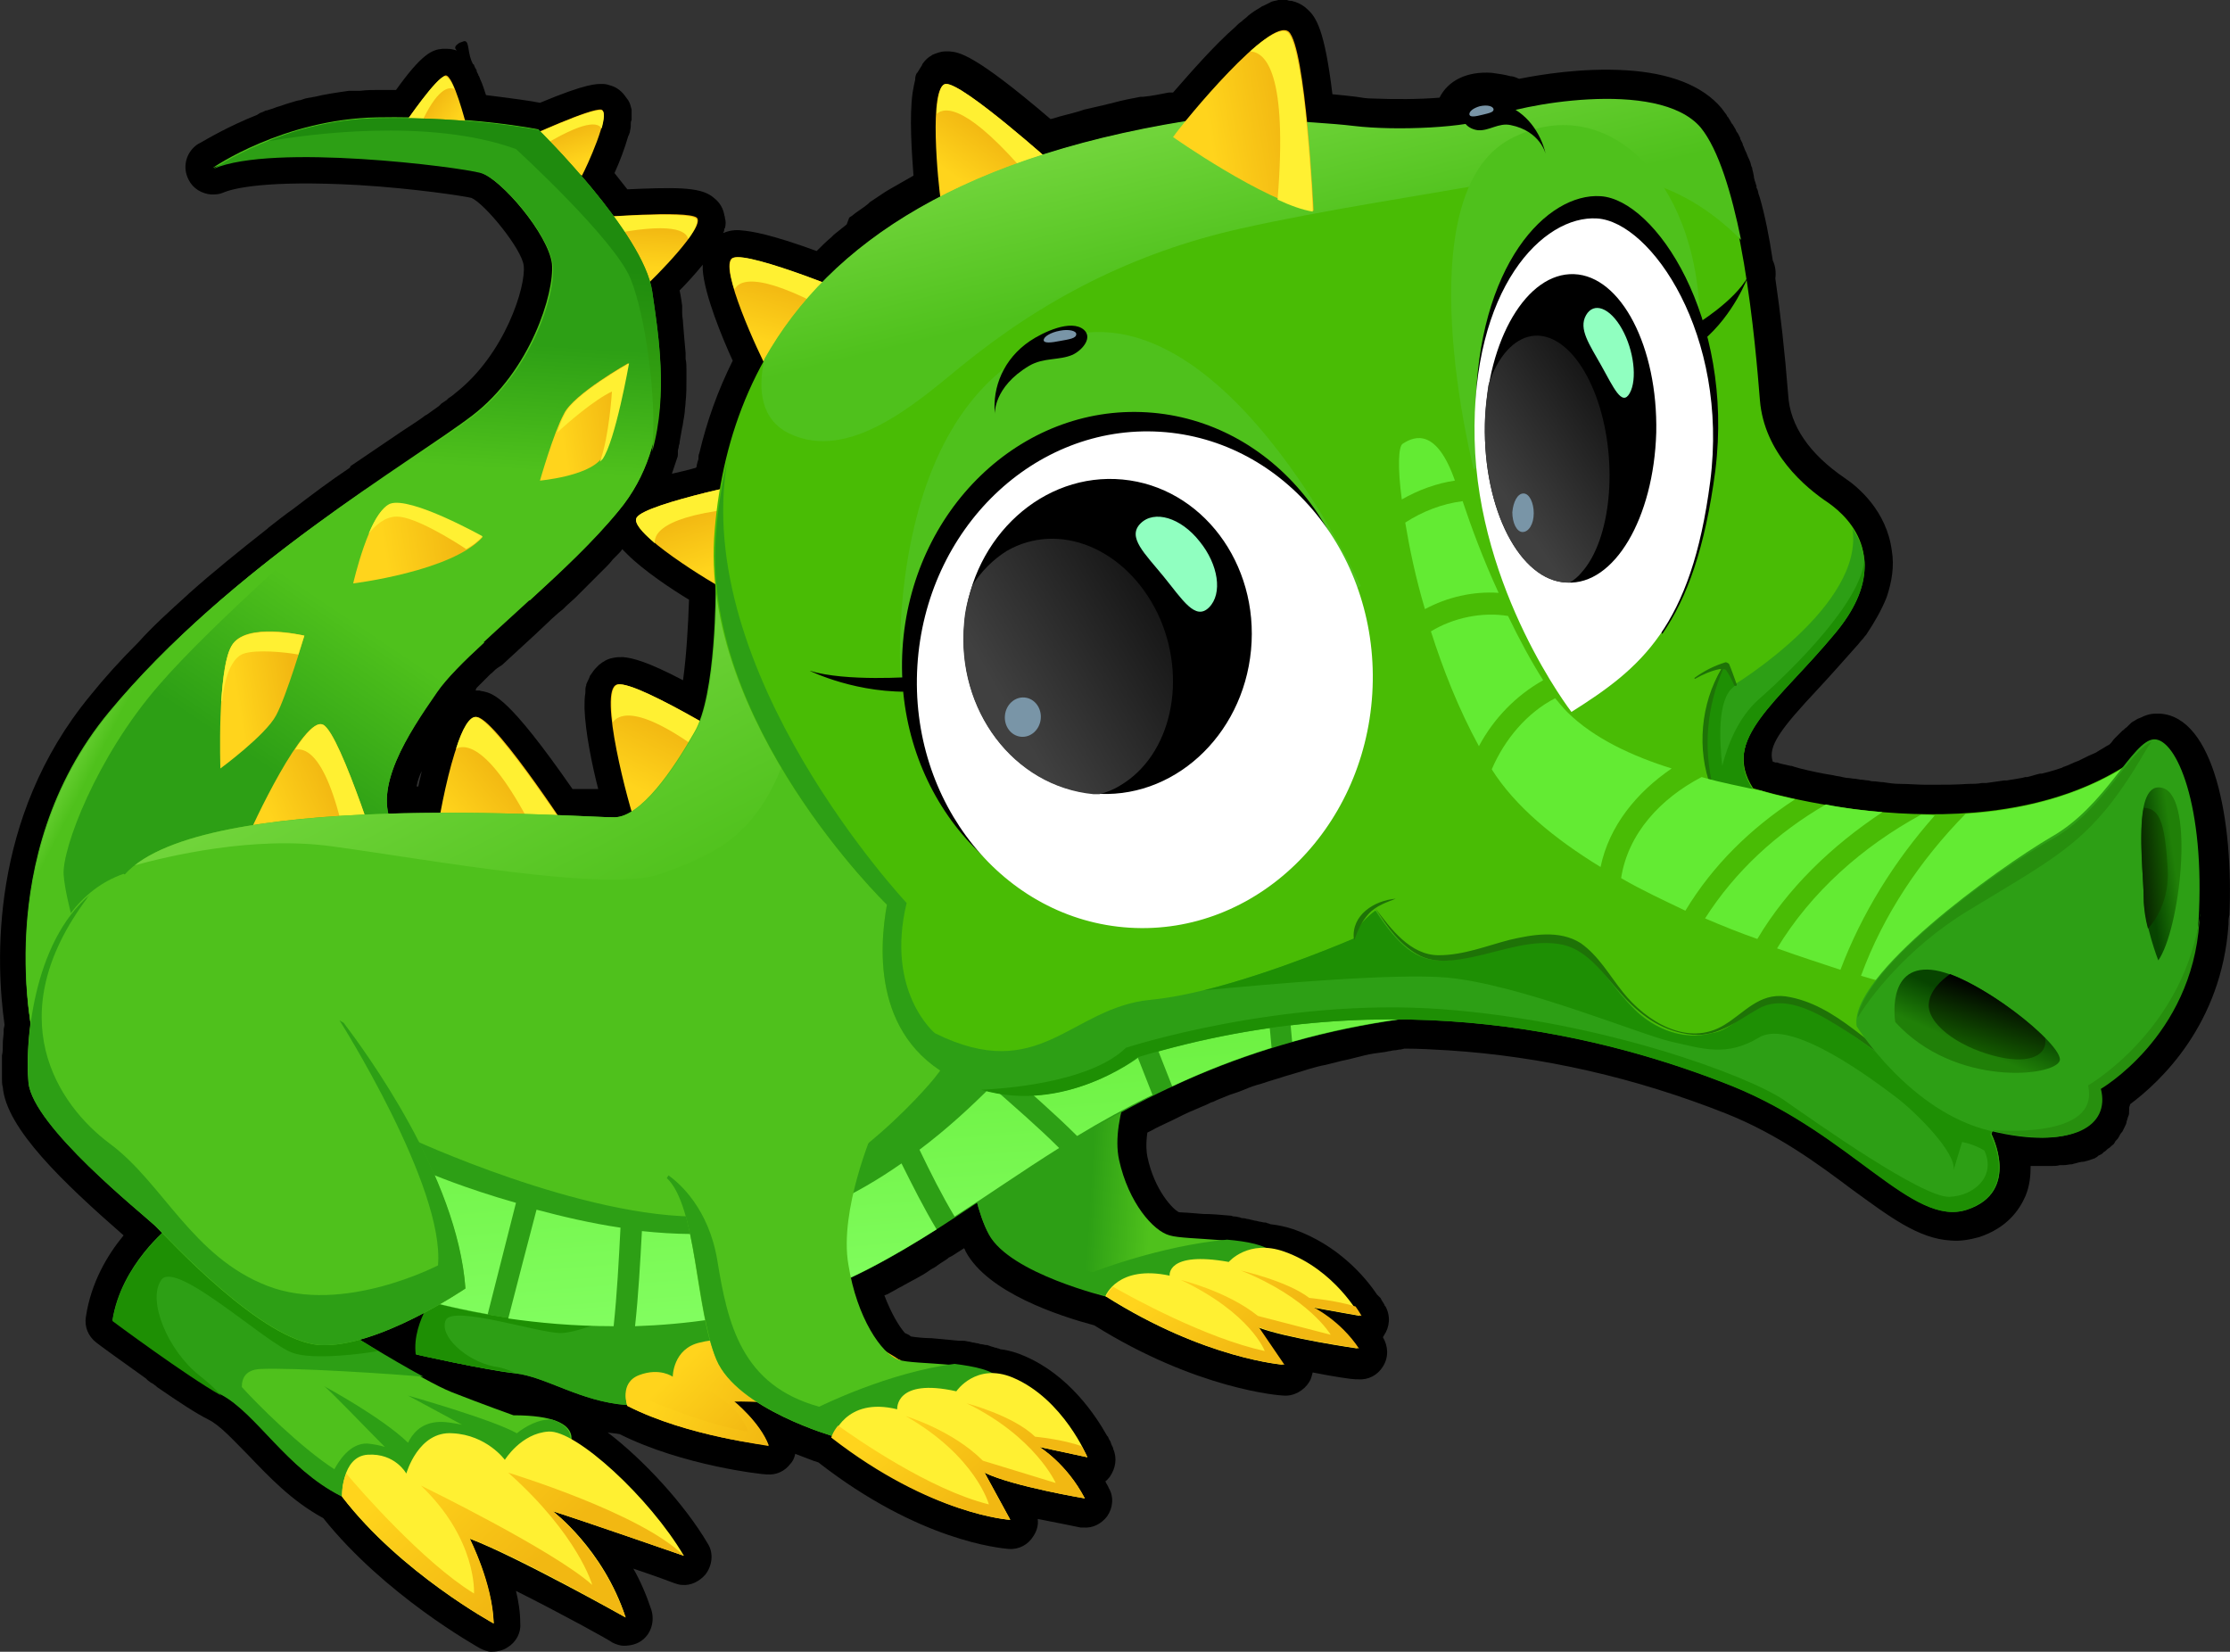<?xml version="1.0" standalone="no"?>
<svg version="1.1" x="0" y="0" width="100%" height="100%" viewBox="-0.05 -0.25 260.3 192.8" xmlns="http://www.w3.org/2000/svg" xmlns:xlink="http://www.w3.org/1999/xlink">
  <rect x="-0.05" y="-0.25" width="260.3" height="192.8" fill="#333333" stroke="none"/>
  <style type="text/css">.st1{stroke:none;stroke-width:1;stroke-linecap:butt;stroke-linejoin:miter;fill:#000000;fill-opacity:1;fill-rule:nonzero;}
.st2{stroke:none;stroke-width:1;stroke-linecap:butt;stroke-linejoin:miter;fill:#4fc11c;fill-opacity:1;fill-rule:nonZero;}
.st3{stroke:none;stroke-width:1;stroke-linecap:butt;stroke-linejoin:miter;fill:url(#117360CD-4AC2-0923-1A0E-364607EC2BB8);fill-rule:nonZero;}
.st4{stroke:none;stroke-width:1;stroke-linecap:butt;stroke-linejoin:miter;fill:#fff032;fill-opacity:1;fill-rule:nonZero;}
.st5{stroke:none;stroke-width:1;stroke-linecap:butt;stroke-linejoin:miter;fill:url(#823E03ED-3ADC-F94F-6C4F-78B64244F406);fill-rule:nonZero;}
.st6{stroke:none;stroke-width:1;stroke-linecap:butt;stroke-linejoin:miter;fill:#fff032;fill-opacity:1;fill-rule:nonZero;}
.st7{stroke:none;stroke-width:1;stroke-linecap:butt;stroke-linejoin:miter;fill:url(#348D54E4-9337-5634-93DE-0567E0289EB3);fill-rule:nonZero;}
.st8{stroke:none;stroke-width:1;stroke-linecap:butt;stroke-linejoin:miter;fill:#fff032;fill-opacity:1;fill-rule:nonZero;}
.st9{stroke:none;stroke-width:1;stroke-linecap:butt;stroke-linejoin:miter;fill:url(#C9B92D5D-E42F-EA6A-49DA-18BB1FAD75E4);fill-rule:nonZero;}
.st10{stroke:none;stroke-width:1;stroke-linecap:butt;stroke-linejoin:miter;fill:url(#774CDBD8-CD8C-A099-CEEF-45A3BFE0E297);fill-rule:nonZero;}
.st11{stroke:none;stroke-width:1;stroke-linecap:butt;stroke-linejoin:miter;fill:url(#F0E0C58F-15B3-893D-1BFB-953F2576D291);fill-rule:nonZero;}
.st12{stroke:none;stroke-width:1;stroke-linecap:butt;stroke-linejoin:miter;fill:url(#8289F9E6-6BB1-BF99-E7BD-6E9ED6525ABC);fill-rule:nonZero;}
.st13{stroke:none;stroke-width:1;stroke-linecap:butt;stroke-linejoin:miter;fill:url(#FAF840D5-A545-E6E9-757B-3969062F9EAE);fill-rule:nonZero;}
.st14{stroke:none;stroke-width:1;stroke-linecap:butt;stroke-linejoin:miter;fill:#fff032;fill-opacity:1;fill-rule:nonZero;}
.st15{stroke:none;stroke-width:1;stroke-linecap:butt;stroke-linejoin:miter;fill:url(#FAF85B74-3E09-F7D9-D22C-7D0FC8511A80);fill-rule:nonZero;}
.st16{stroke:none;stroke-width:1;stroke-linecap:butt;stroke-linejoin:miter;fill:#fff032;fill-opacity:1;fill-rule:nonZero;}
.st17{stroke:none;stroke-width:1;stroke-linecap:butt;stroke-linejoin:miter;fill:url(#1B5ED749-AFE5-B560-B089-A73DECC90ADC);fill-rule:nonZero;}
.st18{stroke:none;stroke-width:1;stroke-linecap:butt;stroke-linejoin:miter;fill:#fff032;fill-opacity:1;fill-rule:nonZero;}
.st19{stroke:none;stroke-width:1;stroke-linecap:butt;stroke-linejoin:miter;fill:url(#CB0F9AEF-BE63-26BB-6548-648CFB31AFB5);fill-rule:nonZero;}
.st20{stroke:none;stroke-width:1;stroke-linecap:butt;stroke-linejoin:miter;fill:#2d9f15;fill-opacity:1;fill-rule:nonZero;}
.st21{stroke:none;stroke-width:1;stroke-linecap:butt;stroke-linejoin:miter;fill:#1e8f04;fill-opacity:1;fill-rule:nonZero;}
.st22{stroke:none;stroke-width:1;stroke-linecap:butt;stroke-linejoin:miter;fill:#4fc11c;fill-opacity:1;fill-rule:nonZero;}
.st23{stroke:none;stroke-width:1;stroke-linecap:butt;stroke-linejoin:miter;fill:#2d9f15;fill-opacity:1;fill-rule:nonZero;}
.st24{stroke:none;stroke-width:1;stroke-linecap:butt;stroke-linejoin:miter;fill:url(#676EAE39-9026-F9FE-B1A2-6F2F0A06CDF5);fill-rule:nonZero;}
.st25{stroke:none;stroke-width:1;stroke-linecap:butt;stroke-linejoin:miter;fill:url(#E946EDDA-104D-A27F-A84A-044E2E979550);fill-rule:nonZero;}
.st26{stroke:none;stroke-width:1;stroke-linecap:butt;stroke-linejoin:miter;fill:url(#AE0FD109-5ED7-B508-FAEC-AECE363D12C3);fill-rule:nonZero;}
.st27{stroke:none;stroke-width:1;stroke-linecap:butt;stroke-linejoin:miter;fill:#2d9f15;fill-opacity:1;fill-rule:nonZero;}
.st28{stroke:none;stroke-width:1;stroke-linecap:butt;stroke-linejoin:miter;fill:#fff032;fill-opacity:1;fill-rule:nonZero;}
.st29{stroke:none;stroke-width:1;stroke-linecap:butt;stroke-linejoin:miter;fill:url(#BF1B190E-076E-9CA5-4FF3-EC96A05FD22B);fill-rule:nonZero;}
.st30{stroke:none;stroke-width:1;stroke-linecap:butt;stroke-linejoin:miter;fill:url(#BDEADE1F-F8BD-AD10-9EE5-CF221CFBF938);fill-rule:nonZero;}
.st31{stroke:none;stroke-width:1;stroke-linecap:butt;stroke-linejoin:miter;fill:#fff032;fill-opacity:1;fill-rule:nonZero;}
.st32{stroke:none;stroke-width:1;stroke-linecap:butt;stroke-linejoin:miter;fill:url(#77C28DDF-18BA-7349-542A-1E429A0B692D);fill-rule:nonZero;}
.st33{stroke:none;stroke-width:1;stroke-linecap:butt;stroke-linejoin:miter;fill:#fff032;fill-opacity:1;fill-rule:nonZero;}
.st34{stroke:none;stroke-width:1;stroke-linecap:butt;stroke-linejoin:miter;fill:url(#05AA8141-1A2A-F442-50D7-12BF353AC058);fill-rule:nonZero;}
.st35{stroke:none;stroke-width:1;stroke-linecap:butt;stroke-linejoin:miter;fill:#fff032;fill-opacity:1;fill-rule:nonZero;}
.st36{stroke:none;stroke-width:1;stroke-linecap:butt;stroke-linejoin:miter;fill:url(#7AED3801-DA9E-6BCF-EC35-FAF565FCDE92);fill-rule:nonZero;}
.st37{stroke:none;stroke-width:1;stroke-linecap:butt;stroke-linejoin:miter;fill:#fff032;fill-opacity:1;fill-rule:nonZero;}
.st38{stroke:none;stroke-width:1;stroke-linecap:butt;stroke-linejoin:miter;fill:#4fc11c;fill-opacity:1;fill-rule:nonZero;}
.st39{stroke:none;stroke-width:1;stroke-linecap:butt;stroke-linejoin:miter;fill:url(#DEBACD05-856E-79AD-AE26-308331CB7F34);fill-rule:nonZero;}
.st40{stroke:none;stroke-width:1;stroke-linecap:butt;stroke-linejoin:miter;fill:#2d9f15;fill-opacity:1;fill-rule:nonZero;}
.st41{stroke:none;stroke-width:1;stroke-linecap:butt;stroke-linejoin:miter;fill:url(#D3DC02DF-F028-EA0A-62F7-B2E2174D4B30);fill-rule:nonzero;}
.st42{stroke:none;stroke-width:1;stroke-linecap:butt;stroke-linejoin:miter;fill:#4fc11c;fill-opacity:1;fill-rule:nonZero;}
.st43{stroke:none;stroke-width:1;stroke-linecap:butt;stroke-linejoin:miter;fill:#2d9f15;fill-opacity:1;fill-rule:nonZero;}
.st44{stroke:none;stroke-width:1;stroke-linecap:butt;stroke-linejoin:miter;fill:#1e8f04;fill-opacity:1;fill-rule:nonZero;}
.st45{stroke:none;stroke-width:1;stroke-linecap:butt;stroke-linejoin:miter;fill:#4fc11c;fill-opacity:1;fill-rule:nonZero;}
.st46{stroke:none;stroke-width:1;stroke-linecap:butt;stroke-linejoin:miter;fill:#2d9f15;fill-opacity:1;fill-rule:nonZero;}
.st47{stroke:none;stroke-width:1;stroke-linecap:butt;stroke-linejoin:miter;fill:#fff032;fill-opacity:1;fill-rule:nonZero;}
.st48{stroke:none;stroke-width:1;stroke-linecap:butt;stroke-linejoin:miter;fill:url(#B0821A12-FDE4-4881-449A-166E5EB1E524);fill-rule:nonZero;}
.st49{stroke:none;stroke-width:1;stroke-linecap:butt;stroke-linejoin:miter;fill:#4fc11c;fill-opacity:1;fill-rule:nonZero;}
.st50{stroke:none;stroke-width:1;stroke-linecap:butt;stroke-linejoin:miter;fill:#2d9f15;fill-opacity:1;fill-rule:nonZero;}
.st51{stroke:none;stroke-width:1;stroke-linecap:butt;stroke-linejoin:miter;fill:#fff032;fill-opacity:1;fill-rule:nonZero;}
.st52{stroke:none;stroke-width:1;stroke-linecap:butt;stroke-linejoin:miter;fill:url(#46BCCC06-DB6A-253E-4714-3B0E75A12BC4);fill-rule:nonZero;}
.st53{stroke:none;stroke-width:1;stroke-linecap:butt;stroke-linejoin:miter;fill:url(#DA198E7D-BAE5-3DFC-15E6-F81E0F30BBB8);fill-rule:nonZero;}
.st54{stroke:none;stroke-width:1;stroke-linecap:butt;stroke-linejoin:miter;fill:#fff032;fill-opacity:1;fill-rule:nonZero;}
.st55{stroke:none;stroke-width:1;stroke-linecap:butt;stroke-linejoin:miter;fill:url(#873E172D-00B5-7174-21ED-8F8D5345467D);fill-rule:nonZero;}
.st56{stroke:none;stroke-width:1;stroke-linecap:butt;stroke-linejoin:miter;fill:#fff032;fill-opacity:1;fill-rule:nonZero;}
.st57{stroke:none;stroke-width:1;stroke-linecap:butt;stroke-linejoin:miter;fill:#4fc11c;fill-opacity:1;fill-rule:nonZero;}
.st58{stroke:none;stroke-width:1;stroke-linecap:butt;stroke-linejoin:miter;fill:url(#505208A5-F390-2344-EAF4-DDDF64A8C0A3);fill-rule:nonZero;}
.st59{stroke:none;stroke-width:1;stroke-linecap:butt;stroke-linejoin:miter;fill:url(#6A2FDE39-3DEE-5368-2E5E-67C61FE06C8E);fill-rule:nonzero;}
.st60{stroke:none;stroke-width:1;stroke-linecap:butt;stroke-linejoin:miter;fill:#2d9f15;fill-opacity:1;fill-rule:nonZero;}
.st61{stroke:none;stroke-width:1;stroke-linecap:butt;stroke-linejoin:miter;fill:#1e8f04;fill-opacity:1;fill-rule:nonZero;}
.st62{stroke:none;stroke-width:1;stroke-linecap:butt;stroke-linejoin:miter;fill:#1e7307;fill-opacity:1;fill-rule:nonZero;}
.st63{stroke:none;stroke-width:1;stroke-linecap:butt;stroke-linejoin:miter;fill:url(#403CECB0-74FE-2CA8-3B8B-15D5857EEF75);fill-rule:nonzero;}
.st64{stroke:none;stroke-width:1;stroke-linecap:butt;stroke-linejoin:miter;fill:#2d9f15;fill-opacity:1;fill-rule:nonZero;}
.st65{stroke:none;stroke-width:1;stroke-linecap:butt;stroke-linejoin:miter;fill:#1e8f04;fill-opacity:1;fill-rule:nonZero;}
.st66{stroke:none;stroke-width:1;stroke-linecap:butt;stroke-linejoin:miter;fill:#1e7307;fill-opacity:1;fill-rule:nonzero;}
.st67{stroke:none;stroke-width:1;stroke-linecap:butt;stroke-linejoin:miter;fill:#2d9f15;fill-opacity:1;fill-rule:nonZero;}
.st68{stroke:none;stroke-width:1;stroke-linecap:butt;stroke-linejoin:miter;fill:#278f0e;fill-opacity:1;fill-rule:nonzero;}
.st69{stroke:none;stroke-width:1;stroke-linecap:butt;stroke-linejoin:miter;fill:url(#26CD31B3-784C-BCCF-7018-F025F2C46A3C);fill-rule:nonZero;}
.st70{stroke:none;stroke-width:1;stroke-linecap:butt;stroke-linejoin:miter;fill:url(#B24F0075-46F0-E2F0-9F4B-10764EC6D85A);fill-rule:nonZero;}
.st71{stroke:none;stroke-width:1;stroke-linecap:butt;stroke-linejoin:miter;fill:url(#38134439-D84E-6B0B-2021-C29862B77ED9);fill-rule:nonZero;}
.st72{stroke:none;stroke-width:1;stroke-linecap:butt;stroke-linejoin:miter;fill:url(#57D09549-606C-3EC6-01D7-94A6573EB67A);fill-rule:nonZero;}
.st73{stroke:none;stroke-width:1;stroke-linecap:butt;stroke-linejoin:miter;fill:url(#39C05C35-600C-A82E-EB37-51BCBDED66CE);fill-rule:nonZero;}
.st74{stroke:none;stroke-width:1;stroke-linecap:butt;stroke-linejoin:miter;fill:#fff032;fill-opacity:1;fill-rule:nonZero;}
.st75{stroke:none;stroke-width:1;stroke-linecap:butt;stroke-linejoin:miter;fill:#000000;fill-opacity:1;fill-rule:nonZero;}
.st76{stroke:none;stroke-width:1;stroke-linecap:butt;stroke-linejoin:miter;fill:#000000;fill-opacity:1;fill-rule:nonZero;}
.st77{stroke:none;stroke-width:1;stroke-linecap:butt;stroke-linejoin:miter;fill:#ffffff;fill-opacity:1;fill-rule:nonZero;}
.st78{stroke:none;stroke-width:1;stroke-linecap:butt;stroke-linejoin:miter;fill:#000000;fill-opacity:1;fill-rule:nonZero;}
.st79{stroke:none;stroke-width:1;stroke-linecap:butt;stroke-linejoin:miter;fill:url(#C08A7657-BE3A-BD9F-372F-69A6876453E3);fill-rule:nonZero;}
.st80{stroke:none;stroke-width:1;stroke-linecap:butt;stroke-linejoin:miter;fill:#7995a7;fill-opacity:1;fill-rule:nonZero;}
.st81{stroke:none;stroke-width:1;stroke-linecap:butt;stroke-linejoin:miter;fill:#90ffc0;fill-opacity:1;fill-rule:nonZero;}
.st82{stroke:none;stroke-width:1;stroke-linecap:butt;stroke-linejoin:miter;fill:#000000;fill-opacity:1;fill-rule:nonZero;}
.st83{stroke:none;stroke-width:1;stroke-linecap:butt;stroke-linejoin:miter;fill:#7995a7;fill-opacity:1;fill-rule:nonZero;}
.st84{stroke:none;stroke-width:1;stroke-linecap:butt;stroke-linejoin:miter;fill:#000000;fill-opacity:1;fill-rule:nonZero;}
.st85{stroke:none;stroke-width:1;stroke-linecap:butt;stroke-linejoin:miter;fill:#7995a7;fill-opacity:1;fill-rule:nonZero;}
.st86{stroke:none;stroke-width:1;stroke-linecap:butt;stroke-linejoin:miter;fill:#000000;fill-opacity:1;fill-rule:nonZero;}
.st87{stroke:none;stroke-width:1;stroke-linecap:butt;stroke-linejoin:miter;fill:#000000;fill-opacity:1;fill-rule:nonZero;}
.st88{stroke:none;stroke-width:1;stroke-linecap:butt;stroke-linejoin:miter;fill:#ffffff;fill-opacity:1;fill-rule:nonZero;}
.st89{stroke:none;stroke-width:1;stroke-linecap:butt;stroke-linejoin:miter;fill:#000000;fill-opacity:1;fill-rule:nonZero;}
.st90{stroke:none;stroke-width:1;stroke-linecap:butt;stroke-linejoin:miter;fill:url(#25F0C6B7-B3C5-5767-AA2F-54512E8A4911);fill-rule:nonZero;}
.st91{stroke:none;stroke-width:1;stroke-linecap:butt;stroke-linejoin:miter;fill:#7995a7;fill-opacity:1;fill-rule:nonZero;}
.st92{stroke:none;stroke-width:1;stroke-linecap:butt;stroke-linejoin:miter;fill:#90ffc0;fill-opacity:1;fill-rule:nonZero;}</style>
  <defs>
    <linearGradient x1="75.362" y1="26.197" x2="75.132" y2="30.925" gradientUnits="userSpaceOnUse" id="117360CD-4AC2-0923-1A0E-364607EC2BB8">
      <stop offset="0.552%" style="stop-color:#f2b812;stop-opacity:1;"/>
      <stop offset="100%" style="stop-color:#ffd41c;stop-opacity:1;"/>
    </linearGradient>
    <linearGradient x1="65.995" y1="14.986" x2="67.147" y2="18.625" gradientUnits="userSpaceOnUse" id="823E03ED-3ADC-F94F-6C4F-78B64244F406">
      <stop offset="0.552%" style="stop-color:#f2b812;stop-opacity:1;"/>
      <stop offset="100%" style="stop-color:#ffd41c;stop-opacity:1;"/>
    </linearGradient>
    <linearGradient x1="50.258" y1="11.698" x2="53.072" y2="13.842" gradientUnits="userSpaceOnUse" id="348D54E4-9337-5634-93DE-0567E0289EB3">
      <stop offset="0.552%" style="stop-color:#f2b812;stop-opacity:1;"/>
      <stop offset="100%" style="stop-color:#ffd41c;stop-opacity:1;"/>
    </linearGradient>
    <linearGradient x1="49.61" y1="53.96" x2="50.516" y2="39.223" gradientUnits="userSpaceOnUse" id="C9B92D5D-E42F-EA6A-49DA-18BB1FAD75E4">
      <stop offset="0%" style="stop-color:#4fc11c;stop-opacity:1;"/>
      <stop offset="100%" style="stop-color:#2d9f15;stop-opacity:1;"/>
    </linearGradient>
    <linearGradient x1="41.625" y1="72.339" x2="30.46" y2="88.981" gradientUnits="userSpaceOnUse" id="774CDBD8-CD8C-A099-CEEF-45A3BFE0E297">
      <stop offset="0%" style="stop-color:#4fc11c;stop-opacity:1;"/>
      <stop offset="100%" style="stop-color:#2d9f15;stop-opacity:1;"/>
    </linearGradient>
    <linearGradient x1="52.47" y1="57.094" x2="54.126" y2="30.148" gradientUnits="userSpaceOnUse" id="F0E0C58F-15B3-893D-1BFB-953F2576D291">
      <stop offset="0%" style="stop-color:#48b612;stop-opacity:1;"/>
      <stop offset="100%" style="stop-color:#1f8b0e;stop-opacity:1;"/>
    </linearGradient>
    <linearGradient x1="13.573" y1="84.023" x2="10.295" y2="82.342" gradientUnits="userSpaceOnUse" id="8289F9E6-6BB1-BF99-E7BD-6E9ED6525ABC">
      <stop offset="0%" style="stop-color:#4fc11c;stop-opacity:1;"/>
      <stop offset="100%" style="stop-color:#70d43a;stop-opacity:1;"/>
    </linearGradient>
    <linearGradient x1="34.417" y1="80.451" x2="27.653" y2="81.547" gradientUnits="userSpaceOnUse" id="FAF840D5-A545-E6E9-757B-3969062F9EAE">
      <stop offset="0.552%" style="stop-color:#f2b812;stop-opacity:1;"/>
      <stop offset="100%" style="stop-color:#ffd41c;stop-opacity:1;"/>
    </linearGradient>
    <linearGradient x1="53.399" y1="61.541" x2="44.62" y2="62.965" gradientUnits="userSpaceOnUse" id="FAF85B74-3E09-F7D9-D22C-7D0FC8511A80">
      <stop offset="0.552%" style="stop-color:#f2b812;stop-opacity:1;"/>
      <stop offset="100%" style="stop-color:#ffd41c;stop-opacity:1;"/>
    </linearGradient>
    <linearGradient x1="72.223" y1="48.329" x2="65.322" y2="49.448" gradientUnits="userSpaceOnUse" id="1B5ED749-AFE5-B560-B089-A73DECC90ADC">
      <stop offset="0.552%" style="stop-color:#f2b812;stop-opacity:1;"/>
      <stop offset="100%" style="stop-color:#ffd41c;stop-opacity:1;"/>
    </linearGradient>
    <linearGradient x1="99.131" y1="180.89" x2="95.523" y2="177.71" gradientUnits="userSpaceOnUse" id="CB0F9AEF-BE63-26BB-6548-648CFB31AFB5">
      <stop offset="0%" style="stop-color:#4fc11c;stop-opacity:1;"/>
      <stop offset="100%" style="stop-color:#2d9f15;stop-opacity:1;"/>
    </linearGradient>
    <linearGradient x1="91.512" y1="163.586" x2="83.503" y2="155.285" gradientUnits="userSpaceOnUse" id="676EAE39-9026-F9FE-B1A2-6F2F0A06CDF5">
      <stop offset="0.552%" style="stop-color:#f2b812;stop-opacity:1;"/>
      <stop offset="100%" style="stop-color:#ffd41c;stop-opacity:1;"/>
    </linearGradient>
    <linearGradient x1="92.503" y1="162.976" x2="80.148" y2="156.316" gradientUnits="userSpaceOnUse" id="E946EDDA-104D-A27F-A84A-044E2E979550">
      <stop offset="0.552%" style="stop-color:#f2b812;stop-opacity:1;"/>
      <stop offset="100%" style="stop-color:#ffd41c;stop-opacity:1;"/>
    </linearGradient>
    <linearGradient x1="134.527" y1="136.681" x2="127.369" y2="136.242" gradientUnits="userSpaceOnUse" id="AE0FD109-5ED7-B508-FAEC-AECE363D12C3">
      <stop offset="0%" style="stop-color:#4fc11c;stop-opacity:1;"/>
      <stop offset="100%" style="stop-color:#2d9f15;stop-opacity:1;"/>
    </linearGradient>
    <linearGradient x1="147.501" y1="155.821" x2="138.315" y2="146.301" gradientUnits="userSpaceOnUse" id="BF1B190E-076E-9CA5-4FF3-EC96A05FD22B">
      <stop offset="0.552%" style="stop-color:#f2b812;stop-opacity:1;"/>
      <stop offset="100%" style="stop-color:#ffd41c;stop-opacity:1;"/>
    </linearGradient>
    <linearGradient x1="82.195" y1="59.247" x2="84.244" y2="65.653" gradientUnits="userSpaceOnUse" id="BDEADE1F-F8BD-AD10-9EE5-CF221CFBF938">
      <stop offset="0.552%" style="stop-color:#f2b812;stop-opacity:1;"/>
      <stop offset="100%" style="stop-color:#ffd41c;stop-opacity:1;"/>
    </linearGradient>
    <linearGradient x1="79.736" y1="85.47" x2="76.204" y2="92.777" gradientUnits="userSpaceOnUse" id="77C28DDF-18BA-7349-542A-1E429A0B692D">
      <stop offset="0.552%" style="stop-color:#f2b812;stop-opacity:1;"/>
      <stop offset="100%" style="stop-color:#ffd41c;stop-opacity:1;"/>
    </linearGradient>
    <linearGradient x1="60.179" y1="91.998" x2="53.909" y2="97.148" gradientUnits="userSpaceOnUse" id="05AA8141-1A2A-F442-50D7-12BF353AC058">
      <stop offset="0.552%" style="stop-color:#f2b812;stop-opacity:1;"/>
      <stop offset="100%" style="stop-color:#ffd41c;stop-opacity:1;"/>
    </linearGradient>
    <linearGradient x1="39.681" y1="93.711" x2="32.241" y2="96.949" gradientUnits="userSpaceOnUse" id="7AED3801-DA9E-6BCF-EC35-FAF565FCDE92">
      <stop offset="0.552%" style="stop-color:#f2b812;stop-opacity:1;"/>
      <stop offset="100%" style="stop-color:#ffd41c;stop-opacity:1;"/>
    </linearGradient>
    <linearGradient x1="67.034" y1="109.911" x2="53.085" y2="82.429" gradientUnits="userSpaceOnUse" id="DEBACD05-856E-79AD-AE26-308331CB7F34">
      <stop offset="0%" style="stop-color:#4fc11c;stop-opacity:1;"/>
      <stop offset="100%" style="stop-color:#70d43a;stop-opacity:1;"/>
    </linearGradient>
    <linearGradient x1="63.168" y1="181.519" x2="50.449" y2="168.335" gradientUnits="userSpaceOnUse" id="B0821A12-FDE4-4881-449A-166E5EB1E524">
      <stop offset="0.552%" style="stop-color:#f2b812;stop-opacity:1;"/>
      <stop offset="100%" style="stop-color:#ffd41c;stop-opacity:1;"/>
    </linearGradient>
    <linearGradient x1="115.979" y1="172.46" x2="106.443" y2="162.576" gradientUnits="userSpaceOnUse" id="46BCCC06-DB6A-253E-4714-3B0E75A12BC4">
      <stop offset="0.552%" style="stop-color:#f2b812;stop-opacity:1;"/>
      <stop offset="100%" style="stop-color:#ffd41c;stop-opacity:1;"/>
    </linearGradient>
    <linearGradient x1="115.81" y1="15.328" x2="111.903" y2="20.804" gradientUnits="userSpaceOnUse" id="DA198E7D-BAE5-3DFC-15E6-F81E0F30BBB8">
      <stop offset="0.552%" style="stop-color:#f2b812;stop-opacity:1;"/>
      <stop offset="100%" style="stop-color:#ffd41c;stop-opacity:1;"/>
    </linearGradient>
    <linearGradient x1="92.684" y1="33.519" x2="90.829" y2="39.986" gradientUnits="userSpaceOnUse" id="873E172D-00B5-7174-21ED-8F8D5345467D">
      <stop offset="0.552%" style="stop-color:#f2b812;stop-opacity:1;"/>
      <stop offset="100%" style="stop-color:#ffd41c;stop-opacity:1;"/>
    </linearGradient>
    <linearGradient x1="144.546" y1="30.692" x2="140.502" y2="13.961" gradientUnits="userSpaceOnUse" id="505208A5-F390-2344-EAF4-DDDF64A8C0A3">
      <stop offset="0%" style="stop-color:#4fc11c;stop-opacity:1;"/>
      <stop offset="100%" style="stop-color:#70d43a;stop-opacity:1;"/>
    </linearGradient>
    <linearGradient x1="231.791" y1="117.38" x2="229.822" y2="121.907" gradientUnits="userSpaceOnUse" id="26CD31B3-784C-BCCF-7018-F025F2C46A3C">
      <stop offset="0.552%" style="stop-color:#074400;stop-opacity:1;"/>
      <stop offset="100%" style="stop-color:#208008;stop-opacity:1;"/>
    </linearGradient>
    <linearGradient x1="230.772" y1="122.899" x2="233.145" y2="115.228" gradientUnits="userSpaceOnUse" id="B24F0075-46F0-E2F0-9F4B-10764EC6D85A">
      <stop offset="0.552%" style="stop-color:#156000;stop-opacity:1;"/>
      <stop offset="100%" style="stop-color:#000000;stop-opacity:1;"/>
    </linearGradient>
    <linearGradient x1="250.743" y1="101.888" x2="253.94" y2="101.45" gradientUnits="userSpaceOnUse" id="38134439-D84E-6B0B-2021-C29862B77ED9">
      <stop offset="0.552%" style="stop-color:#074400;stop-opacity:1;"/>
      <stop offset="100%" style="stop-color:#208008;stop-opacity:1;"/>
    </linearGradient>
    <linearGradient x1="253.318" y1="100.731" x2="247.792" y2="101.237" gradientUnits="userSpaceOnUse" id="57D09549-606C-3EC6-01D7-94A6573EB67A">
      <stop offset="0.552%" style="stop-color:#156000;stop-opacity:1;"/>
      <stop offset="100%" style="stop-color:#000000;stop-opacity:1;"/>
    </linearGradient>
    <linearGradient x1="149.958" y1="14.107" x2="141.135" y2="15.537" gradientUnits="userSpaceOnUse" id="39C05C35-600C-A82E-EB37-51BCBDED66CE">
      <stop offset="0.552%" style="stop-color:#f2b812;stop-opacity:1;"/>
      <stop offset="100%" style="stop-color:#ffd41c;stop-opacity:1;"/>
    </linearGradient>
    <linearGradient x1="175.225" y1="57.101" x2="195.96" y2="43.242" gradientUnits="userSpaceOnUse" id="C08A7657-BE3A-BD9F-372F-69A6876453E3">
      <stop offset="0%" style="stop-color:#404040;stop-opacity:1;"/>
      <stop offset="100%" style="stop-color:#000000;stop-opacity:1;"/>
    </linearGradient>
    <linearGradient x1="117.125" y1="81.782" x2="145.281" y2="65.359" gradientUnits="userSpaceOnUse" id="25F0C6B7-B3C5-5767-AA2F-54512E8A4911">
      <stop offset="0%" style="stop-color:#404040;stop-opacity:1;"/>
      <stop offset="100%" style="stop-color:#000000;stop-opacity:1;"/>
    </linearGradient>
  </defs>
  <g id="组320">
    <path class="st1" id="复合路径42" d="M 14.378 143.95 C 12.478 146.25 10.578 149.45 9.978 153.45 C 9.778 154.65 10.278 155.75 11.178 156.45 C 11.278 156.55 13.878 158.45 16.978 160.65 C 16.978 160.65 17.178 160.85 17.178 160.85 C 17.178 160.85 17.578 161.15 17.578 161.15 C 17.578 161.15 17.778 161.25 17.778 161.25 C 17.778 161.25 18.178 161.55 18.178 161.55 C 18.178 161.55 18.278 161.65 18.278 161.65 C 20.878 163.45 22.878 164.75 24.278 165.45 C 25.678 166.15 27.178 167.85 28.878 169.55 C 31.278 172.05 33.978 174.95 37.678 176.95 C 44.878 185.95 55.478 191.85 55.978 192.15 C 56.378 192.35 56.878 192.55 57.278 192.55 C 57.878 192.55 58.578 192.45 59.178 192.05 C 60.178 191.45 60.778 190.35 60.678 189.25 C 60.678 187.95 60.478 186.65 60.178 185.45 C 65.578 188.15 71.378 191.35 71.378 191.45 C 71.778 191.65 72.278 191.85 72.778 191.85 C 73.578 191.85 74.378 191.65 74.978 191.15 C 75.978 190.35 76.378 188.95 75.978 187.65 C 75.378 185.85 74.678 184.25 73.878 182.85 C 76.578 183.75 78.678 184.55 78.678 184.55 C 78.978 184.65 79.278 184.75 79.578 184.75 C 80.578 184.85 81.578 184.35 82.278 183.55 C 83.078 182.55 83.278 181.05 82.578 179.95 C 79.878 175.35 75.078 170.15 70.878 166.95 C 71.378 167.05 71.778 167.05 72.278 167.15 C 79.678 170.85 88.978 171.85 89.378 171.85 C 89.378 171.85 89.478 171.85 89.478 171.85 C 90.578 171.95 91.578 171.45 92.178 170.65 C 92.478 170.35 92.678 169.95 92.778 169.45 C 93.878 169.85 94.778 170.25 95.478 170.45 C 107.278 179.65 116.678 180.45 117.678 180.55 C 118.878 180.65 119.978 180.05 120.578 179.05 C 120.978 178.45 121.178 177.75 121.078 177.05 C 123.578 177.55 125.678 177.95 126.078 178.05 C 126.178 178.05 126.278 178.05 126.378 178.05 C 127.478 178.15 128.478 177.65 129.178 176.75 C 129.878 175.75 129.978 174.45 129.378 173.45 C 129.278 173.15 129.078 172.95 128.978 172.65 C 129.178 172.55 129.278 172.35 129.478 172.15 C 130.178 171.15 130.378 169.95 129.878 168.85 C 129.878 168.85 129.878 168.75 129.878 168.75 C 129.878 168.75 129.778 168.55 129.778 168.55 C 129.778 168.55 129.678 168.35 129.678 168.35 C 129.678 168.35 129.578 168.05 129.578 168.05 C 129.578 168.05 129.478 167.85 129.478 167.85 C 129.378 167.75 129.378 167.65 129.278 167.45 C 129.278 167.45 129.178 167.35 129.178 167.35 C 127.778 164.85 124.678 160.25 119.578 158.05 C 118.678 157.65 117.678 157.35 116.778 157.25 C 116.678 157.25 116.578 157.15 116.478 157.15 C 116.378 157.15 116.278 157.05 116.078 157.05 C 115.878 156.95 115.678 156.95 115.478 156.85 C 115.478 156.85 115.178 156.75 115.178 156.75 C 115.178 156.75 115.078 156.75 115.078 156.75 C 114.878 156.75 114.678 156.65 114.478 156.65 C 114.278 156.65 114.178 156.55 114.078 156.55 C 113.878 156.55 113.678 156.45 113.478 156.45 C 113.478 156.45 113.078 156.35 113.078 156.35 C 112.878 156.35 112.678 156.25 112.378 156.25 C 112.378 156.25 112.278 156.25 112.278 156.25 C 112.278 156.25 112.078 156.25 112.078 156.25 C 112.078 156.25 111.878 156.25 111.878 156.25 C 110.778 156.15 109.678 156.05 108.678 155.95 C 107.878 155.95 106.878 155.85 106.278 155.75 C 106.078 155.55 105.778 155.45 105.578 155.35 C 104.878 154.55 103.978 153.05 103.178 150.95 C 103.278 150.95 103.378 150.85 103.478 150.85 C 103.878 150.65 104.178 150.45 104.578 150.25 C 104.878 150.05 105.178 149.95 105.478 149.75 C 105.878 149.55 106.178 149.35 106.578 149.15 C 106.578 149.15 106.778 149.05 106.778 149.05 C 106.778 149.05 107.478 148.65 107.478 148.65 C 107.878 148.45 108.278 148.15 108.578 147.95 C 108.878 147.75 109.178 147.65 109.378 147.45 C 109.778 147.15 110.178 146.95 110.578 146.65 C 110.578 146.65 110.678 146.55 110.678 146.55 C 110.678 146.55 111.078 146.35 111.078 146.35 C 111.578 146.05 111.978 145.75 112.478 145.45 C 112.578 145.55 112.578 145.65 112.678 145.85 C 115.278 150.65 123.578 153.35 127.678 154.45 C 139.678 161.95 149.378 162.65 149.778 162.65 C 150.978 162.75 152.178 162.05 152.778 161.05 C 152.978 160.75 153.078 160.35 153.178 159.95 C 155.678 160.45 157.778 160.75 158.178 160.75 C 158.278 160.75 158.378 160.75 158.478 160.75 C 159.678 160.85 160.778 160.25 161.378 159.25 C 162.078 158.15 161.978 156.85 161.378 155.85 C 161.378 155.75 161.478 155.75 161.478 155.65 C 162.178 154.65 162.278 153.35 161.678 152.25 C 161.678 152.25 161.578 152.15 161.578 152.15 C 161.578 152.05 161.478 151.95 161.378 151.75 C 161.278 151.65 161.278 151.55 161.178 151.45 C 161.178 151.35 161.078 151.25 161.078 151.25 C 161.078 151.25 160.878 151.05 160.878 151.05 C 160.878 151.05 160.778 150.95 160.778 150.95 C 160.778 150.95 160.678 150.85 160.678 150.85 C 159.278 148.75 156.078 145.05 150.978 143.25 C 150.078 142.95 149.178 142.75 148.278 142.65 C 148.178 142.65 148.078 142.55 147.978 142.55 C 147.878 142.55 147.778 142.45 147.678 142.45 C 147.678 142.45 147.578 142.45 147.578 142.45 C 147.378 142.45 147.178 142.35 146.978 142.35 C 146.978 142.35 146.578 142.25 146.578 142.25 C 146.378 142.25 146.178 142.15 146.078 142.15 C 146.078 142.15 145.678 142.05 145.678 142.05 C 145.478 142.05 145.278 141.95 145.178 141.95 C 144.978 141.95 144.878 141.95 144.678 141.85 C 144.678 141.85 144.178 141.75 144.178 141.75 C 143.978 141.75 143.878 141.75 143.678 141.65 C 143.678 141.65 143.678 141.65 143.678 141.65 C 143.678 141.65 143.578 141.65 143.578 141.65 C 142.478 141.55 141.378 141.45 140.378 141.45 C 139.278 141.35 137.878 141.25 137.578 141.25 C 136.878 140.95 134.678 138.65 133.878 134.75 C 133.778 134.25 133.678 133.35 133.878 131.95 C 133.878 131.95 134.078 131.85 134.078 131.85 C 134.078 131.85 134.478 131.65 134.478 131.65 C 134.978 131.35 135.478 131.15 136.078 130.85 C 136.978 130.45 137.878 129.95 138.778 129.55 C 139.478 129.25 140.178 128.95 140.878 128.65 C 140.878 128.65 141.278 128.45 141.278 128.45 C 141.278 128.45 141.578 128.35 141.578 128.35 C 142.178 128.05 142.778 127.85 143.478 127.55 C 143.778 127.45 144.078 127.35 144.378 127.25 C 144.978 127.05 145.578 126.75 146.178 126.55 C 146.478 126.45 146.778 126.35 147.178 126.25 C 147.778 126.05 148.378 125.85 149.078 125.65 C 150.278 125.25 151.478 124.95 152.678 124.55 C 153.378 124.35 154.078 124.15 154.678 124.05 C 155.078 123.95 155.478 123.85 155.878 123.75 C 156.578 123.55 157.278 123.45 157.978 123.25 C 157.978 123.25 158.378 123.15 158.378 123.15 C 158.378 123.15 159.178 122.95 159.178 122.95 C 159.978 122.75 160.778 122.65 161.578 122.55 C 161.578 122.55 162.078 122.45 162.078 122.45 C 162.278 122.45 162.478 122.35 162.678 122.35 C 162.978 122.35 163.178 122.25 163.478 122.25 C 163.478 122.25 163.878 122.15 163.878 122.15 C 165.578 122.15 167.278 122.25 168.978 122.35 C 179.978 123.05 190.878 125.55 201.478 129.75 C 207.478 132.15 212.078 135.55 216.078 138.55 C 220.478 141.75 223.878 144.35 227.678 144.55 C 228.778 144.65 229.878 144.45 230.978 144.15 C 234.278 143.05 235.678 140.95 236.378 139.35 C 236.878 138.15 236.978 136.95 236.978 135.85 C 237.178 135.85 237.378 135.85 237.478 135.85 C 237.578 135.85 237.678 135.85 237.878 135.85 C 237.878 135.85 237.978 135.85 237.978 135.85 C 238.378 135.85 238.678 135.85 238.978 135.85 C 239.078 135.85 239.178 135.85 239.378 135.85 C 239.778 135.85 240.078 135.85 240.378 135.75 C 240.478 135.75 240.578 135.75 240.778 135.75 C 240.778 135.75 240.878 135.75 240.878 135.75 C 241.178 135.75 241.478 135.65 241.778 135.65 C 241.878 135.65 242.078 135.55 242.178 135.55 C 242.478 135.45 242.878 135.35 243.178 135.35 C 243.278 135.35 243.478 135.25 243.578 135.25 C 243.878 135.15 244.178 135.05 244.478 134.95 C 244.578 134.85 244.678 134.85 244.778 134.75 C 244.778 134.75 244.878 134.65 244.878 134.65 C 245.078 134.55 245.378 134.45 245.478 134.25 C 245.678 134.15 245.778 134.05 245.978 133.85 C 246.178 133.75 246.378 133.55 246.478 133.45 C 246.678 133.35 246.778 133.15 246.878 132.95 C 247.078 132.75 247.178 132.65 247.278 132.45 C 247.378 132.25 247.478 132.05 247.678 131.85 C 247.778 131.65 247.878 131.45 247.978 131.25 C 248.078 131.05 248.178 130.85 248.178 130.65 C 248.278 130.45 248.278 130.25 248.378 130.05 C 248.478 129.85 248.478 129.65 248.478 129.25 C 248.478 129.25 248.478 129.25 248.478 129.25 C 248.478 129.05 248.478 128.95 248.578 128.75 C 248.578 128.75 248.578 128.65 248.578 128.65 C 252.078 126.05 259.278 119.35 260.078 107.65 C 260.078 107.25 260.078 106.95 260.178 106.55 C 260.178 106.55 260.178 106.65 260.178 106.65 C 260.678 95.55 258.378 83.45 252.078 83.05 C 251.878 83.05 251.778 83.05 251.578 83.05 C 251.078 83.05 250.678 83.15 250.178 83.35 C 249.978 83.45 249.778 83.55 249.478 83.65 C 249.278 83.75 249.178 83.85 248.978 83.95 C 248.778 84.05 248.678 84.15 248.478 84.35 C 248.378 84.45 248.278 84.55 248.178 84.65 C 247.978 84.75 247.878 84.95 247.678 85.05 C 247.578 85.15 247.478 85.25 247.478 85.25 C 247.378 85.35 247.178 85.55 246.978 85.75 C 246.978 85.75 246.778 85.95 246.778 85.95 C 246.578 86.15 246.478 86.35 246.378 86.45 C 246.378 86.45 246.178 86.65 246.178 86.65 C 246.178 86.65 246.178 86.65 246.178 86.65 C 245.778 86.85 245.378 87.15 244.978 87.35 C 244.878 87.45 244.778 87.45 244.678 87.55 C 244.678 87.55 244.478 87.65 244.478 87.65 C 243.978 87.85 243.578 88.05 243.178 88.25 C 243.178 88.25 242.978 88.35 242.978 88.35 C 242.978 88.35 242.578 88.55 242.578 88.55 C 241.978 88.75 241.478 89.05 240.878 89.25 C 240.778 89.25 240.678 89.35 240.678 89.35 C 240.078 89.55 239.478 89.75 238.678 89.95 C 238.678 89.95 238.278 90.05 238.278 90.05 C 238.278 90.05 238.078 90.05 238.078 90.05 C 237.578 90.15 237.078 90.35 236.578 90.45 C 236.578 90.45 236.378 90.45 236.378 90.45 C 236.378 90.45 235.978 90.55 235.978 90.55 C 235.378 90.65 234.778 90.75 234.178 90.85 C 234.178 90.85 233.978 90.85 233.978 90.85 C 233.978 90.85 233.878 90.85 233.878 90.85 C 233.178 90.95 232.478 91.05 231.778 91.15 C 231.778 91.15 231.478 91.15 231.478 91.15 C 231.478 91.15 231.278 91.15 231.278 91.15 C 230.778 91.25 230.178 91.25 229.678 91.25 C 228.278 91.35 226.978 91.35 225.578 91.35 C 225.278 91.35 224.978 91.35 224.778 91.35 C 223.778 91.35 222.778 91.25 221.778 91.25 C 221.078 91.25 220.378 91.15 219.778 91.05 C 219.378 91.05 218.978 90.95 218.678 90.95 C 218.478 90.95 218.378 90.95 218.078 90.85 C 217.778 90.85 217.378 90.75 217.078 90.75 C 217.078 90.75 216.478 90.65 216.478 90.65 C 216.178 90.65 215.878 90.55 215.478 90.55 C 215.478 90.55 214.978 90.45 214.978 90.45 C 214.678 90.35 214.278 90.35 213.978 90.25 C 212.678 90.05 211.278 89.75 210.078 89.45 C 210.078 89.45 209.378 89.25 209.378 89.25 C 209.378 89.25 209.078 89.15 209.078 89.15 C 209.078 89.15 208.978 89.15 208.978 89.15 C 208.978 89.15 208.078 88.95 208.078 88.95 C 208.078 88.95 207.678 88.85 207.678 88.85 C 207.678 88.85 207.378 88.75 207.378 88.75 C 207.378 88.75 207.178 88.75 207.178 88.75 C 207.178 88.75 206.878 88.65 206.878 88.65 C 206.278 86.85 207.778 84.85 212.178 80.15 C 213.578 78.65 215.078 76.95 216.678 75.15 C 216.878 74.95 217.078 74.65 217.278 74.45 C 217.478 74.25 217.578 74.05 217.778 73.85 C 218.778 72.35 219.578 70.95 220.178 69.45 C 220.778 67.65 221.078 65.85 220.778 64.05 C 220.178 59.35 216.778 56.55 215.278 55.55 C 211.178 52.75 208.878 49.45 208.678 45.85 C 208.278 40.75 207.778 36.35 207.178 32.25 C 207.278 31.55 207.178 30.75 206.878 30.15 C 206.478 27.45 205.978 24.95 205.378 22.85 C 205.378 22.85 205.278 22.55 205.278 22.55 C 205.178 22.35 205.178 22.05 205.078 21.85 C 205.078 21.85 204.978 21.65 204.978 21.65 C 204.978 21.65 204.978 21.45 204.978 21.45 C 204.878 21.25 204.878 21.05 204.778 20.85 C 204.778 20.85 204.678 20.45 204.678 20.45 C 204.678 20.45 204.678 20.35 204.678 20.35 C 204.678 20.35 204.578 19.85 204.578 19.85 C 204.578 19.85 204.478 19.45 204.478 19.45 C 204.478 19.45 204.478 19.35 204.478 19.35 C 204.478 19.35 204.378 19.15 204.378 19.15 C 204.378 19.15 204.278 18.75 204.278 18.75 C 204.178 18.45 204.078 18.25 203.978 18.05 C 203.878 17.85 203.878 17.75 203.778 17.55 C 203.678 17.35 203.578 17.15 203.478 16.85 C 203.478 16.85 203.378 16.65 203.378 16.65 C 203.378 16.65 203.378 16.55 203.378 16.55 C 203.278 16.35 203.178 16.15 203.078 15.95 C 203.078 15.95 203.078 15.85 203.078 15.85 C 203.078 15.85 202.978 15.65 202.978 15.65 C 202.878 15.45 202.778 15.25 202.678 15.15 C 202.578 15.05 202.578 14.85 202.478 14.75 C 202.378 14.55 202.278 14.45 202.178 14.25 C 202.178 14.25 202.078 14.15 202.078 14.15 C 202.078 14.15 201.978 13.95 201.978 13.95 C 201.878 13.75 201.778 13.65 201.678 13.45 C 201.678 13.45 201.578 13.35 201.578 13.35 C 201.578 13.35 201.478 13.15 201.478 13.15 C 201.278 12.85 201.078 12.65 200.878 12.35 C 198.678 9.75 194.878 8.25 189.678 7.95 C 184.678 7.65 179.778 8.45 177.278 8.95 C 176.978 8.85 176.678 8.65 176.278 8.65 C 175.578 8.45 174.778 8.35 174.078 8.25 C 171.178 8.05 168.978 9.15 167.978 11.15 C 165.578 11.35 162.678 11.35 160.178 11.25 C 159.478 11.25 158.878 11.15 158.278 11.05 C 157.478 10.95 156.578 10.85 155.478 10.75 C 154.578 3.25 153.578 1.75 152.578 0.85 C 152.178 0.45 151.678 0.15 151.078 -0.05 C 150.978 -0.05 150.778 -0.15 150.678 -0.15 C 150.578 -0.15 150.378 -0.15 150.178 -0.25 C 149.978 -0.25 149.778 -0.25 149.478 -0.25 C 149.378 -0.25 149.278 -0.25 149.178 -0.25 C 148.878 -0.15 148.478 -0.15 148.178 0.05 C 148.178 0.05 147.978 0.15 147.978 0.15 C 147.778 0.25 147.578 0.35 147.378 0.45 C 147.278 0.45 147.178 0.55 147.178 0.55 C 146.678 0.85 146.178 1.15 145.678 1.55 C 145.678 1.55 145.578 1.65 145.578 1.65 C 145.378 1.85 145.078 2.05 144.878 2.25 C 144.578 2.45 144.378 2.65 144.078 2.95 C 141.678 5.05 138.978 8.15 136.878 10.55 C 136.878 10.55 136.678 10.55 136.678 10.55 C 136.678 10.55 136.378 10.55 136.378 10.55 C 135.378 10.75 134.378 10.95 133.378 11.05 C 133.378 11.05 133.278 11.05 133.278 11.05 C 133.278 11.05 133.078 11.05 133.078 11.05 C 131.978 11.25 130.978 11.45 129.878 11.75 C 129.578 11.85 129.378 11.85 129.078 11.95 C 128.178 12.15 127.378 12.35 126.478 12.55 C 126.478 12.55 126.178 12.65 126.178 12.65 C 126.178 12.65 125.878 12.75 125.878 12.75 C 124.878 13.05 123.878 13.25 122.978 13.55 C 122.978 13.55 122.578 13.65 122.578 13.65 C 113.578 5.95 111.878 5.85 110.778 5.75 C 110.678 5.75 110.478 5.75 110.278 5.75 C 109.778 5.75 109.278 5.95 108.778 6.15 C 108.678 6.25 108.478 6.35 108.478 6.35 C 108.178 6.55 107.878 6.85 107.678 7.15 C 107.678 7.15 107.578 7.25 107.578 7.35 C 107.378 7.65 107.278 7.85 107.078 8.15 C 107.078 8.15 107.078 8.25 106.978 8.25 C 106.878 8.45 106.778 8.65 106.778 8.95 C 106.778 8.95 106.778 9.05 106.778 9.05 C 106.678 9.45 106.578 9.95 106.478 10.55 C 106.078 13.35 106.378 17.55 106.578 20.25 C 105.678 20.75 104.678 21.35 103.778 21.85 C 103.778 21.85 103.278 22.15 103.278 22.15 C 102.678 22.55 102.078 22.95 101.478 23.35 C 101.478 23.35 101.378 23.45 101.378 23.45 C 101.378 23.45 101.278 23.55 101.278 23.55 C 100.678 24.05 99.978 24.45 99.378 24.95 C 99.378 24.95 99.078 25.15 99.078 25.15 C 99.078 25.15 98.778 25.95 98.778 25.95 C 98.278 26.35 97.778 26.75 97.278 27.15 C 97.278 27.15 97.178 27.25 97.178 27.25 C 97.178 27.25 96.978 27.45 96.978 27.45 C 96.378 27.95 95.878 28.45 95.378 28.95 C 95.378 28.95 95.278 29.05 95.278 29.05 C 89.778 27.05 87.678 26.75 86.578 26.65 C 85.778 26.55 85.078 26.65 84.378 26.95 C 84.378 26.95 84.378 26.95 84.378 26.95 C 84.378 26.85 84.478 26.75 84.478 26.65 C 84.478 26.55 84.478 26.45 84.578 26.35 C 84.678 25.95 84.678 25.55 84.578 25.25 C 84.578 25.05 84.478 24.85 84.478 24.75 C 84.278 23.75 83.678 23.15 83.278 22.85 C 82.378 22.05 81.078 21.85 79.578 21.75 C 77.778 21.65 75.378 21.75 73.178 21.85 C 72.678 21.25 72.178 20.55 71.678 19.95 C 72.278 18.65 72.878 17.05 73.278 15.65 C 73.278 15.65 73.378 15.45 73.378 15.45 C 73.378 15.35 73.478 15.25 73.478 15.15 C 73.478 14.95 73.578 14.75 73.578 14.45 C 73.578 14.45 73.578 14.25 73.578 14.25 C 73.578 14.05 73.578 13.95 73.678 13.75 C 73.678 13.75 73.678 13.65 73.678 13.65 C 73.678 13.65 73.678 13.55 73.678 13.55 C 73.678 13.25 73.678 12.95 73.678 12.65 C 73.678 12.65 73.678 12.55 73.678 12.55 C 73.578 12.15 73.478 11.75 73.278 11.45 C 73.178 11.35 73.078 11.15 72.978 11.05 C 72.578 10.45 71.978 9.95 71.278 9.75 C 70.978 9.65 70.678 9.55 70.278 9.55 C 69.578 9.55 68.478 9.45 62.978 11.75 C 62.078 11.55 59.878 11.25 56.678 10.85 C 56.478 10.25 56.278 9.55 55.978 8.95 C 55.978 8.85 55.878 8.75 55.878 8.65 C 55.778 8.55 55.778 8.55 55.778 8.45 C 55.678 8.25 55.578 8.15 55.578 7.95 C 55.578 7.85 55.478 7.85 55.478 7.75 C 55.378 7.65 55.378 7.55 55.278 7.35 C 55.278 7.35 55.278 7.25 55.178 7.25 C 54.478 6.05 54.778 4.55 54.178 4.55 C 54.078 4.55 53.878 4.65 53.578 4.75 C 52.978 5.15 52.978 5.35 53.278 5.65 C 52.978 5.55 52.578 5.45 52.178 5.45 C 51.978 5.45 51.778 5.45 51.578 5.45 C 50.378 5.55 49.178 6.05 46.178 10.25 C 46.178 10.25 46.078 10.25 46.078 10.25 C 45.478 10.25 44.778 10.25 44.178 10.25 C 43.478 10.25 42.778 10.25 41.978 10.35 C 41.778 10.35 41.678 10.35 41.478 10.35 C 41.478 10.35 41.278 10.35 41.278 10.35 C 41.278 10.35 40.978 10.35 40.978 10.35 C 40.978 10.35 40.678 10.35 40.678 10.35 C 39.278 10.55 37.878 10.75 36.678 11.05 C 36.478 11.05 36.278 11.15 36.078 11.15 C 36.078 11.15 35.578 11.25 35.578 11.25 C 35.578 11.25 35.278 11.35 35.278 11.35 C 35.278 11.35 34.978 11.45 34.978 11.45 C 34.978 11.45 34.878 11.45 34.878 11.45 C 34.378 11.55 33.878 11.75 33.478 11.85 C 33.178 11.95 32.878 12.05 32.578 12.15 C 32.178 12.25 31.778 12.45 31.378 12.55 C 31.378 12.55 31.078 12.65 31.078 12.65 C 31.078 12.65 30.978 12.65 30.978 12.65 C 30.778 12.75 30.578 12.85 30.278 12.95 C 30.278 12.95 29.978 13.15 29.978 13.15 C 26.478 14.55 24.178 15.95 23.278 16.45 C 23.278 16.45 23.078 16.55 23.078 16.55 C 21.678 17.45 21.178 19.25 21.978 20.75 C 22.478 21.75 23.478 22.35 24.578 22.45 C 25.078 22.45 25.478 22.45 25.978 22.25 C 27.078 21.75 30.978 20.75 41.778 21.35 C 48.378 21.75 54.178 22.65 54.978 22.85 C 56.578 23.55 60.878 28.85 61.078 30.75 C 61.378 33.15 58.878 41.15 53.078 45.65 C 52.878 45.85 52.578 46.05 52.278 46.25 C 52.278 46.25 52.078 46.45 52.078 46.45 C 52.078 46.45 51.478 46.85 51.478 46.85 C 51.478 46.85 51.178 47.15 51.178 47.15 C 51.178 47.15 50.478 47.65 50.478 47.65 C 50.478 47.65 49.778 48.15 49.778 48.15 C 49.778 48.15 49.578 48.25 49.578 48.25 C 49.578 48.25 49.178 48.55 49.178 48.55 C 48.478 49.05 47.678 49.55 46.778 50.15 C 44.978 51.35 42.978 52.75 40.878 54.15 C 40.878 54.15 40.778 54.35 40.778 54.35 C 38.378 55.95 36.278 57.55 34.178 59.15 C 33.178 59.85 32.178 60.65 31.278 61.35 C 31.278 61.35 31.178 61.45 31.178 61.45 C 27.878 64.05 24.778 66.55 21.978 69.05 C 21.978 69.05 21.878 69.15 21.878 69.15 C 19.778 71.05 17.778 72.85 16.078 74.75 C 16.078 74.75 15.978 74.85 15.978 74.85 C 13.978 76.85 12.078 78.95 10.478 80.95 C -1.322 95.25 -0.522 112.25 0.478 119.35 C 0.478 119.55 0.378 119.75 0.378 119.95 C 0.378 119.95 0.378 120.05 0.378 120.05 C 0.378 120.05 0.378 120.15 0.378 120.15 C 0.378 120.65 0.278 121.05 0.278 121.55 C 0.278 121.55 0.278 121.75 0.278 121.75 C 0.278 122.15 0.278 122.55 0.178 122.95 C 0.178 123.05 0.178 123.15 0.178 123.15 C 0.178 123.55 0.178 123.95 0.178 124.25 C 0.178 124.25 0.178 124.35 0.178 124.35 C 0.178 124.35 0.178 124.45 0.178 124.45 C 0.178 124.85 0.178 125.15 0.178 125.45 C 0.178 125.45 0.178 125.65 0.178 125.65 C 0.178 125.95 0.178 126.35 0.278 126.65 C 0.678 131.45 7.278 137.75 14.378 143.95  Z M 81.978 30.65 C 81.978 30.85 81.978 31.05 81.978 31.25 C 82.178 34.15 84.278 39.25 85.478 41.85 C 83.778 45.25 82.478 48.85 81.578 52.65 C 81.578 52.65 81.578 52.65 81.578 52.65 C 81.478 52.85 81.478 53.05 81.478 53.35 C 81.478 53.35 81.378 53.65 81.378 53.65 C 81.378 53.65 81.278 54.05 81.278 54.05 C 81.278 54.15 81.278 54.25 81.178 54.35 C 80.178 54.65 79.178 54.85 78.378 55.05 C 78.578 54.45 78.778 53.85 78.978 53.25 C 79.078 53.05 79.078 52.85 79.078 52.75 C 79.078 52.75 79.078 52.55 79.078 52.55 C 79.078 52.55 79.078 52.35 79.078 52.35 C 79.078 52.25 79.178 52.05 79.178 51.85 C 79.178 51.75 79.278 51.55 79.278 51.45 C 79.278 51.45 79.278 51.35 79.278 51.35 C 79.378 50.75 79.478 50.25 79.578 49.65 C 79.678 49.35 79.678 48.95 79.778 48.55 C 79.778 48.55 79.878 47.85 79.878 47.85 C 79.878 47.45 79.978 47.05 79.978 46.65 C 80.078 45.75 80.078 44.85 80.078 43.95 C 80.078 43.65 80.078 43.35 80.078 42.95 C 80.078 42.55 80.078 42.05 79.978 41.65 C 79.978 41.65 79.978 41.55 79.978 41.55 C 79.978 41.35 79.978 41.15 79.978 40.95 C 79.878 39.85 79.778 38.75 79.678 37.45 C 79.678 37.05 79.578 36.75 79.578 36.35 C 79.578 36.35 79.578 36.15 79.578 36.15 C 79.578 36.15 79.578 35.85 79.578 35.85 C 79.578 35.85 79.578 35.65 79.578 35.65 C 79.578 35.65 79.578 35.45 79.578 35.45 C 79.578 35.45 79.478 34.75 79.478 34.75 C 79.478 34.75 79.378 34.15 79.378 34.15 C 79.378 34.15 79.278 33.65 79.278 33.65 C 80.078 32.85 81.078 31.75 81.978 30.65  Z M 55.678 79.95 C 55.678 79.95 55.978 79.65 55.978 79.65 C 56.278 79.35 56.578 79.05 56.878 78.75 C 56.878 78.75 57.078 78.55 57.078 78.55 C 57.078 78.55 57.178 78.45 57.178 78.45 C 57.478 78.25 57.678 77.95 57.978 77.75 C 57.978 77.75 58.278 77.55 58.278 77.55 C 58.278 77.55 58.578 77.35 58.578 77.35 C 59.778 76.25 61.078 75.05 62.378 73.85 C 62.378 73.85 64.078 72.25 64.078 72.25 C 64.078 72.25 64.278 72.05 64.278 72.05 C 64.278 72.05 65.178 71.25 65.178 71.25 C 65.178 71.25 65.678 70.85 65.678 70.85 C 65.678 70.85 65.878 70.65 65.878 70.65 C 65.878 70.65 66.078 70.45 66.078 70.45 C 66.078 70.45 67.078 69.55 67.078 69.55 C 67.078 69.55 67.478 69.15 67.478 69.15 C 67.478 69.15 67.678 68.95 67.678 68.95 C 67.978 68.65 68.278 68.35 68.578 68.05 C 68.578 68.05 68.778 67.85 68.778 67.85 C 68.778 67.85 69.178 67.45 69.178 67.45 C 69.178 67.45 69.778 66.85 69.778 66.85 C 69.778 66.85 70.078 66.55 70.078 66.55 C 70.078 66.55 70.678 65.95 70.678 65.95 C 70.978 65.65 71.178 65.45 71.478 65.05 C 71.678 64.85 71.878 64.65 72.078 64.45 C 72.278 64.25 72.478 64.05 72.578 63.85 C 72.778 64.05 72.978 64.25 73.178 64.45 C 75.078 66.35 78.378 68.55 80.378 69.75 C 80.278 72.75 80.078 76.25 79.678 79.15 C 75.478 76.95 73.778 76.55 72.678 76.45 C 72.278 76.45 71.878 76.45 71.478 76.55 C 70.878 76.65 70.378 76.95 69.878 77.35 C 69.778 77.45 69.678 77.55 69.578 77.65 C 69.278 77.95 69.078 78.25 68.878 78.55 C 68.878 78.55 68.778 78.65 68.778 78.75 C 68.678 79.05 68.478 79.35 68.378 79.65 C 68.378 79.65 68.378 79.75 68.378 79.75 C 68.278 79.95 68.278 80.25 68.278 80.55 C 68.278 80.55 68.278 80.65 68.278 80.65 C 68.178 81.15 68.178 81.75 68.178 82.45 C 68.278 85.25 69.078 89.15 69.778 91.85 C 69.678 91.85 69.578 91.85 69.578 91.85 C 69.578 91.85 69.178 91.85 69.178 91.85 C 69.178 91.85 69.078 91.85 69.078 91.85 C 69.078 91.85 68.478 91.85 68.478 91.85 C 68.478 91.85 68.178 91.85 68.178 91.85 C 68.178 91.85 67.878 91.85 67.878 91.85 C 67.878 91.85 67.478 91.85 67.478 91.85 C 67.478 91.85 67.378 91.85 67.378 91.85 C 67.378 91.85 67.178 91.85 67.178 91.85 C 67.178 91.85 66.978 91.85 66.978 91.85 C 66.978 91.85 66.778 91.85 66.778 91.85 C 59.278 81.05 57.578 80.75 56.378 80.45 C 56.178 80.45 55.978 80.35 55.878 80.35 C 55.778 80.35 55.678 80.35 55.478 80.35 C 55.478 80.15 55.578 80.05 55.678 79.95  Z M 49.178 89.75 C 49.078 90.35 48.878 90.95 48.778 91.55 C 48.678 91.55 48.578 91.55 48.578 91.55 C 48.678 90.95 48.878 90.35 49.178 89.75  Z " style="fill:rgb(0, 0, 0)"/>
    <g id="组321">
      <g id="组322">
        <g id="组323">
          <path class="st2" id="路径718" d="M 3.878 121.15 C 3.878 121.15 -1.322 99.75 12.678 82.85 C 26.678 65.95 48.278 53.45 55.078 48.25 C 61.878 43.05 64.678 33.95 64.378 30.55 C 63.978 27.15 58.478 20.65 55.978 19.85 C 53.578 19.15 31.778 16.35 24.778 19.35 C 24.778 19.35 32.978 13.65 43.978 13.45 C 54.978 13.25 62.778 14.85 62.778 14.85 C 62.778 14.85 74.978 26.85 75.978 33.65 C 76.978 40.45 78.878 51.25 72.178 59.35 C 65.478 67.35 54.278 75.75 50.878 80.55 C 47.478 85.55 43.478 91.75 45.778 96.15 C 48.078 100.55 36.278 108.55 36.278 108.55 C 36.278 108.55 21.878 117.55 21.878 117.55 C 21.878 117.55 3.878 121.15 3.878 121.15  Z " style="fill:rgb(79, 193, 28)"/>
          <g id="组324">
            <path class="st3" id="路径719" d="M 75.278 33.15 C 75.278 33.15 70.478 28.15 69.478 25.15 C 69.478 25.15 80.078 24.25 81.278 25.15 C 82.378 26.15 76.278 32.25 75.278 33.15  Z " style="fill:url(&quot;#117360CD-4AC2-0923-1A0E-364607EC2BB8&quot;)"/>
            <path class="st4" id="路径720" d="M 81.178 25.25 C 81.578 25.55 81.078 26.55 80.278 27.65 C 80.078 26.75 78.578 25.55 70.478 27.25 C 69.978 26.55 69.678 25.85 69.378 25.15 C 69.478 25.15 80.078 24.35 81.178 25.25  Z " style="fill:rgb(255, 240, 50)"/>
          </g>
          <g id="组325">
            <path class="st5" id="路径721" d="M 67.878 20.25 C 67.878 20.25 62.878 17.85 61.278 15.85 C 61.278 15.85 69.078 12.25 70.178 12.55 C 71.278 13.05 68.378 19.35 67.878 20.25  Z " style="fill:url(&quot;#823E03ED-3ADC-F94F-6C4F-78B64244F406&quot;)"/>
            <path class="st6" id="路径722" d="M 70.178 12.65 C 70.578 12.75 70.478 13.65 70.178 14.75 C 69.778 14.05 68.278 13.65 62.678 17.15 C 62.078 16.75 61.678 16.25 61.278 15.85 C 61.278 15.95 69.078 12.25 70.178 12.65  Z " style="fill:rgb(255, 240, 50)"/>
          </g>
          <g id="组326">
            <path class="st7" id="路径723" d="M 54.478 14.75 C 54.478 14.75 49.578 14.75 47.378 13.95 C 47.378 13.95 50.978 8.75 51.978 8.55 C 52.878 8.55 54.278 13.95 54.478 14.75  Z " style="fill:url(&quot;#348D54E4-9337-5634-93DE-0567E0289EB3&quot;)"/>
            <path class="st8" id="路径724" d="M 51.878 8.65 C 52.178 8.65 52.678 9.25 52.978 10.15 C 52.378 9.85 50.978 9.95 48.978 14.45 C 48.378 14.35 47.778 14.25 47.278 14.05 C 47.278 14.05 50.878 8.75 51.878 8.65  Z " style="fill:rgb(255, 240, 50)"/>
          </g>
        </g>
        <g id="组327">
          <g id="组328">
            <path class="st9" id="路径725" d="M 76.078 33.75 C 75.078 26.95 62.878 14.95 62.878 14.95 C 62.878 14.95 55.078 13.35 44.078 13.55 C 33.078 13.75 24.878 19.45 24.878 19.45 C 31.778 16.45 53.678 19.25 56.078 19.95 C 58.578 20.65 64.078 27.25 64.478 30.65 C 64.878 34.05 61.978 43.15 55.178 48.35 C 52.978 50.05 49.178 52.55 44.578 55.75 C 44.578 55.75 61.778 69.85 61.778 69.85 C 65.378 66.55 69.278 62.95 72.178 59.35 C 78.878 51.35 77.078 40.55 76.078 33.75  Z " style="fill:url(&quot;#C9B92D5D-E42F-EA6A-49DA-18BB1FAD75E4&quot;)"/>
            <path class="st10" id="路径726" d="M 12.778 82.85 C -1.222 99.75 3.878 121.15 3.878 121.15 C 3.878 121.15 21.878 117.45 21.878 117.45 C 21.878 117.45 36.278 108.45 36.278 108.45 C 36.278 108.45 48.078 100.45 45.778 96.05 C 43.478 91.65 47.578 85.45 50.978 80.55 C 52.078 78.95 54.078 76.95 56.478 74.75 C 56.478 74.75 35.978 61.65 35.978 61.65 C 28.178 67.45 19.578 74.55 12.778 82.85  Z " style="fill:url(&quot;#774CDBD8-CD8C-A099-CEEF-45A3BFE0E297&quot;)"/>
            <path class="st11" id="路径727" d="M 76.078 33.75 C 75.078 26.95 62.878 14.95 62.878 14.95 C 62.878 14.95 55.078 13.35 44.078 13.55 C 38.978 13.65 34.478 14.85 31.178 16.25 C 35.678 15.45 49.978 13.45 60.178 17.15 C 60.178 17.15 71.778 27.75 73.578 32.35 C 75.278 36.55 76.678 46.35 76.078 52.45 C 77.978 45.75 76.778 38.65 76.078 33.75  Z " style="fill:url(&quot;#F0E0C58F-15B3-893D-1BFB-953F2576D291&quot;)"/>
            <path class="st12" id="路径728" d="M 7.378 101.85 C 7.178 98.85 11.178 88.15 18.478 79.75 C 24.678 72.55 38.678 60.35 42.678 56.85 C 33.378 63.25 21.578 72.15 12.778 82.85 C -1.222 99.75 3.878 121.15 3.878 121.15 C 3.878 121.15 8.378 120.25 8.378 120.25 C 8.378 120.25 9.678 111.55 9.678 111.55 C 9.678 111.55 7.578 104.85 7.378 101.85  Z " style="fill:url(&quot;#8289F9E6-6BB1-BF99-E7BD-6E9ED6525ABC&quot;)"/>
          </g>
          <g id="组329">
            <g id="组330">
              <path class="st13" id="路径729" d="M 25.678 89.45 C 25.678 89.45 30.978 85.55 32.178 83.25 C 33.378 81.05 35.478 73.95 35.478 73.95 C 35.478 73.95 28.578 72.25 26.978 75.15 C 25.278 78.05 25.678 89.45 25.678 89.45  Z " style="fill:url(&quot;#FAF840D5-A545-E6E9-757B-3969062F9EAE&quot;)"/>
              <path class="st14" id="路径730" d="M 26.978 75.15 C 26.278 76.35 25.978 78.85 25.778 81.55 C 25.778 81.55 25.878 81.65 25.878 81.65 C 25.878 81.65 26.178 76.85 28.378 76.05 C 29.878 75.55 33.078 75.85 34.778 76.15 C 35.178 74.85 35.478 73.95 35.478 73.95 C 35.478 73.95 28.578 72.35 26.978 75.15  Z " style="fill:rgb(255, 240, 50)"/>
            </g>
            <g id="组331">
              <path class="st15" id="路径731" d="M 41.178 67.85 C 41.178 67.85 52.678 66.45 56.278 62.45 C 56.278 62.45 47.878 57.75 45.478 58.65 C 43.078 59.45 41.178 67.85 41.178 67.85  Z " style="fill:url(&quot;#FAF85B74-3E09-F7D9-D22C-7D0FC8511A80&quot;)"/>
              <path class="st16" id="路径732" d="M 56.278 62.35 C 56.278 62.35 47.878 57.65 45.478 58.55 C 44.578 58.95 43.678 60.35 42.978 62.05 C 43.778 61.05 44.878 60.05 46.278 60.05 C 48.378 60.05 52.878 62.85 54.378 63.85 C 55.078 63.45 55.778 62.95 56.278 62.35  Z " style="fill:rgb(255, 240, 50)"/>
            </g>
            <g id="组332">
              <path class="st17" id="路径733" d="M 62.978 55.85 C 62.978 55.85 68.478 55.35 70.078 53.35 C 71.678 51.35 73.278 42.15 73.278 42.15 C 73.278 42.15 66.878 45.75 65.778 48.05 C 64.578 50.25 62.978 55.85 62.978 55.85  Z " style="fill:url(&quot;#1B5ED749-AFE5-B560-B089-A73DECC90ADC&quot;)"/>
              <path class="st18" id="路径734" d="M 73.378 42.15 C 73.378 42.15 66.978 45.75 65.878 48.05 C 65.578 48.65 65.278 49.35 64.978 50.25 C 66.278 49.05 69.278 46.45 71.378 45.45 C 71.378 45.45 71.078 50.65 69.978 53.65 C 70.078 53.55 70.178 53.45 70.278 53.35 C 71.778 51.25 73.378 42.15 73.378 42.15  Z " style="fill:rgb(255, 240, 50)"/>
            </g>
          </g>
        </g>
        <g id="组333">
          <g id="组334">
            <path class="st19" id="路径735" d="M 51.478 149.95 C 51.478 149.95 48.078 153.85 48.578 157.85 C 48.578 157.85 56.478 159.65 60.078 160.05 C 63.678 160.45 67.678 163.35 73.078 163.75 C 78.578 164.15 85.278 159.75 85.278 159.75 C 85.278 159.75 92.078 154.55 92.078 154.55 C 92.078 154.55 93.778 151.25 86.478 153.45 C 86.478 153.45 83.278 153.55 80.478 153.55 C 77.678 153.55 69.678 152.35 69.678 152.35 C 69.678 152.35 60.178 149.75 59.478 149.65 C 58.878 149.75 51.478 149.95 51.478 149.95  Z " style="fill:url(&quot;#CB0F9AEF-BE63-26BB-6548-648CFB31AFB5&quot;)"/>
            <path class="st20" id="路径736" d="M 59.578 149.75 C 58.878 149.75 51.478 149.95 51.478 149.95 C 51.478 149.95 48.078 153.85 48.578 157.85 C 48.578 157.85 56.478 159.65 60.078 160.05 C 63.678 160.45 67.678 163.35 73.078 163.75 C 78.578 164.15 85.278 159.75 85.278 159.75 C 85.278 159.75 92.078 154.55 92.078 154.55 C 92.078 154.55 93.078 152.55 90.078 152.65 C 88.878 152.95 87.878 153.85 87.278 154.55 C 84.778 154.25 76.678 154.95 76.678 154.95 C 76.678 154.95 82.178 155.55 82.178 155.55 C 81.378 155.65 80.478 155.85 79.878 156.05 C 78.478 156.65 77.978 157.55 77.878 158.25 C 74.878 157.25 68.978 156.65 68.978 156.65 C 69.578 156.75 73.878 158.45 75.778 159.25 C 75.278 159.25 74.778 159.35 74.178 159.55 C 72.578 159.95 71.978 161.65 71.778 162.25 C 68.178 161.65 63.378 159.85 61.578 159.15 C 61.378 158.55 61.578 157.85 62.778 157.45 C 65.678 156.35 75.078 154.15 77.578 153.55 C 74.178 153.15 69.578 152.55 69.578 152.55 C 69.578 152.55 60.278 149.75 59.578 149.75  Z " style="fill:rgb(45, 159, 21)"/>
            <path class="st21" id="路径737" d="M 51.978 153.85 C 52.778 152.05 62.778 155.35 65.378 155.35 C 67.378 155.35 71.778 153.45 72.978 152.95 C 71.178 152.65 69.678 152.45 69.678 152.45 C 69.678 152.45 60.178 149.85 59.478 149.75 C 58.778 149.75 51.378 149.95 51.378 149.95 C 51.378 149.95 47.978 153.85 48.478 157.85 C 48.478 157.85 56.378 159.65 59.978 159.95 C 59.278 159.65 58.478 159.35 57.578 159.25 C 54.278 158.55 51.178 155.65 51.978 153.85  Z " style="fill:rgb(30, 143, 4)"/>
          </g>
          <g id="组335">
            <path class="st22" id="路径738" d="M 61.778 130.95 C 61.778 130.95 75.578 137.75 79.378 146.15 C 79.378 146.15 72.878 152.65 67.678 153.95 C 62.478 155.25 51.778 150.75 50.278 150.25 C 48.778 149.75 37.078 146.75 35.678 143.85 C 34.278 140.95 32.078 131.45 39.278 126.85 C 39.178 126.95 56.378 127.85 61.778 130.95  Z " style="fill:rgb(79, 193, 28)"/>
            <path class="st23" id="路径739" d="M 35.578 143.85 C 36.978 146.75 48.678 149.75 50.178 150.25 C 51.678 150.75 62.378 155.25 67.578 153.95 C 72.778 152.65 79.278 146.15 79.278 146.15 C 75.978 138.65 64.678 132.45 62.178 131.15 C 62.178 131.15 61.678 131.05 61.678 131.05 C 61.678 131.05 74.978 139.55 76.178 145.25 C 76.178 145.25 68.878 151.25 61.478 151.35 C 54.078 151.45 49.678 147.15 44.078 145.85 C 38.378 144.55 31.178 140.05 36.278 129.65 C 36.378 129.55 36.378 129.45 36.478 129.25 C 32.578 134.15 34.378 141.45 35.578 143.85  Z " style="fill:rgb(45, 159, 21)"/>
          </g>
          <g id="组336">
            <path class="st24" id="路径740" d="M 73.178 163.85 C 73.178 163.85 72.178 161.15 74.578 160.25 C 76.978 159.35 78.478 160.45 78.478 160.45 C 78.478 160.45 78.478 157.15 81.678 156.45 C 84.778 155.65 86.978 156.85 86.978 156.85 C 86.978 156.85 87.778 154.65 90.178 153.75 C 92.578 152.85 100.778 155.55 105.178 158.65 C 105.178 158.65 95.278 158.95 92.378 159.15 C 92.378 159.15 97.778 160.35 101.378 164.45 C 101.378 164.45 90.278 163.25 85.578 163.35 C 85.578 163.35 88.678 165.85 89.678 168.55 C 89.778 168.45 80.278 167.45 73.178 163.85  Z " style="fill:url(&quot;#676EAE39-9026-F9FE-B1A2-6F2F0A06CDF5&quot;)"/>
            <path class="st25" id="路径741" d="M 73.178 163.85 C 80.178 167.45 89.678 168.45 89.678 168.45 C 88.678 165.75 85.578 163.25 85.578 163.25 C 90.278 163.15 101.378 164.35 101.378 164.35 C 97.778 160.25 92.378 159.05 92.378 159.05 C 95.278 158.85 105.178 158.55 105.178 158.55 C 100.378 156.75 87.478 157.65 87.478 157.65 C 95.178 160.05 97.578 163.05 97.578 163.05 C 93.278 161.75 79.978 160.85 79.978 160.85 C 86.278 163.05 87.278 166.85 87.278 166.85 C 82.078 166.05 74.478 162.75 73.078 162.05 C 72.878 163.05 73.178 163.85 73.178 163.85  Z " style="fill:url(&quot;#E946EDDA-104D-A27F-A84A-044E2E979550&quot;)"/>
          </g>
        </g>
        <g id="组337">
          <g id="组338">
            <path class="st26" id="路径742" d="M 129.278 151.15 C 129.278 151.15 117.878 148.45 115.378 143.85 C 112.878 139.25 112.878 129.65 109.378 126.95 C 109.378 126.95 113.878 121.85 121.578 121.45 C 129.178 121.05 133.278 122.85 133.278 122.85 C 133.278 122.85 129.478 130.15 130.578 135.15 C 131.678 140.15 134.578 143.45 136.478 143.95 C 138.378 144.55 146.578 144.15 148.478 146.05 C 150.378 147.95 139.778 150.65 139.778 150.65 C 139.778 150.65 129.278 151.15 129.278 151.15  Z " style="fill:url(&quot;#AE0FD109-5ED7-B508-FAEC-AECE363D12C3&quot;)"/>
            <path class="st27" id="路径743" d="M 115.378 143.75 C 117.878 148.35 129.278 151.05 129.278 151.05 C 129.278 151.05 139.778 150.55 139.778 150.55 C 139.778 150.55 150.378 147.85 148.478 145.95 C 147.678 145.05 145.478 144.65 143.178 144.45 C 135.378 145.15 127.478 148.25 127.478 148.25 C 118.278 146.15 116.678 140.45 115.378 134.55 C 114.278 129.75 110.878 127.35 109.578 126.65 C 109.478 126.75 109.378 126.85 109.378 126.85 C 112.878 129.55 112.778 139.15 115.378 143.75  Z " style="fill:rgb(45, 159, 21)"/>
          </g>
          <g id="组339">
            <path class="st28" id="路径744" d="M 128.978 151.05 C 128.978 151.05 130.378 147.35 136.478 148.65 C 136.478 148.65 136.078 145.75 143.378 147.05 C 143.378 147.05 145.678 144.35 149.878 145.85 C 155.778 147.95 158.678 153.35 158.678 153.35 C 158.678 153.35 153.078 152.35 153.078 152.35 C 153.078 152.35 156.178 153.85 158.378 157.15 C 158.378 157.15 149.978 155.95 146.678 154.65 C 146.678 154.65 149.678 159.05 149.678 159.05 C 149.878 159.05 140.678 158.45 128.978 151.05  Z " style="fill:rgb(255, 240, 50)"/>
            <path class="st29" id="路径745" d="M 149.878 159.05 C 149.878 159.05 146.878 154.65 146.878 154.65 C 150.178 155.95 158.578 157.15 158.578 157.15 C 156.378 153.85 153.278 152.35 153.278 152.35 C 153.278 152.35 158.878 153.35 158.878 153.35 C 158.878 153.35 158.678 152.95 158.178 152.25 C 155.978 151.55 152.778 151.25 152.778 151.25 C 150.178 149.25 144.778 148.05 144.778 148.05 C 152.778 151.25 155.278 155.55 155.278 155.55 C 155.278 155.55 146.778 153.35 146.778 153.35 C 143.178 150.45 137.778 149.15 137.778 149.15 C 145.978 153.05 147.578 157.45 147.578 157.45 C 140.678 155.95 131.978 151.15 129.878 149.95 C 129.278 150.55 129.078 151.05 129.078 151.05 C 140.678 158.45 149.878 159.05 149.878 159.05  Z " style="fill:url(&quot;#BF1B190E-076E-9CA5-4FF3-EC96A05FD22B&quot;)"/>
          </g>
        </g>
        <g id="组340">
          <g id="组341">
            <path class="st30" id="路径746" d="M 84.878 68.75 C 84.878 68.75 89.178 60.05 89.478 55.65 C 89.478 55.65 75.378 58.45 74.278 60.15 C 73.178 61.85 83.278 67.95 84.878 68.75  Z " style="fill:url(&quot;#BDEADE1F-F8BD-AD10-9EE5-CF221CFBF938&quot;)"/>
            <path class="st31" id="路径747" d="M 74.278 60.15 C 73.878 60.75 74.878 61.85 76.378 63.15 C 76.278 61.85 77.778 59.55 88.878 58.85 C 89.178 57.65 89.478 56.55 89.478 55.65 C 89.478 55.65 75.378 58.45 74.278 60.15  Z " style="fill:rgb(255, 240, 50)"/>
          </g>
          <g id="组342">
            <path class="st32" id="路径748" d="M 74.178 96.05 C 74.178 96.05 85.178 92.05 89.078 88.35 C 89.078 88.35 74.378 79.05 71.978 79.65 C 69.678 80.25 73.378 93.95 74.178 96.05  Z " style="fill:url(&quot;#77C28DDF-18BA-7349-542A-1E429A0B692D&quot;)"/>
            <path class="st33" id="路径749" d="M 72.078 79.65 C 71.278 79.85 71.178 81.65 71.478 84.05 C 72.478 82.75 75.678 82.05 85.978 90.75 C 87.278 89.95 88.378 89.25 89.178 88.45 C 89.078 88.35 74.478 79.15 72.078 79.65  Z " style="fill:rgb(255, 240, 50)"/>
          </g>
          <g id="组343">
            <path class="st34" id="路径750" d="M 50.678 99.25 C 50.678 99.25 62.278 100.25 67.478 98.55 C 67.478 98.55 58.078 83.95 55.678 83.45 C 53.178 82.95 50.778 97.05 50.678 99.25  Z " style="fill:url(&quot;#05AA8141-1A2A-F442-50D7-12BF353AC058&quot;)"/>
            <path class="st35" id="路径751" d="M 55.578 83.45 C 54.778 83.25 53.878 84.85 53.178 87.15 C 54.578 86.45 57.778 87.15 63.478 99.25 C 64.978 99.05 66.278 98.85 67.378 98.45 C 67.378 98.55 57.978 84.05 55.578 83.45  Z " style="fill:rgb(255, 240, 50)"/>
          </g>
          <g id="组344">
            <path class="st36" id="路径752" d="M 28.578 98.15 C 28.578 98.15 39.478 102.35 44.878 102.05 C 44.878 102.05 39.778 85.45 37.678 84.35 C 35.478 83.15 29.378 96.05 28.578 98.15  Z " style="fill:url(&quot;#7AED3801-DA9E-6BCF-EC35-FAF565FCDE92&quot;)"/>
            <path class="st37" id="路径753" d="M 37.678 84.35 C 36.878 83.95 35.678 85.25 34.378 87.25 C 35.978 86.95 38.778 88.45 40.978 101.75 C 42.478 102.05 43.778 102.15 44.978 102.05 C 44.878 102.05 39.778 85.45 37.678 84.35  Z " style="fill:rgb(255, 240, 50)"/>
          </g>
        </g>
        <g id="组345">
          <path class="st38" id="路径754" d="M 49.678 151.55 C 49.678 151.55 71.278 158.25 92.778 151.35 C 114.378 144.55 127.778 123.05 165.478 118.35 C 165.478 118.35 171.878 115.35 171.878 115.35 C 171.878 115.35 145.778 95.45 144.678 94.85 C 143.578 94.25 83.478 68.25 83.478 68.25 C 83.478 68.25 83.578 80.95 80.978 85.25 C 78.478 89.65 74.778 95.05 71.678 95.15 C 68.578 95.25 22.078 91.55 14.078 102.35 C 6.078 113.15 27.078 142.35 27.978 142.65 C 28.778 142.95 49.678 151.55 49.678 151.55  Z " style="fill:rgb(79, 193, 28)"/>
          <path class="st39" id="路径755" d="M 38.778 98.55 C 50.478 100.15 70.978 103.95 77.078 101.75 C 83.178 99.55 89.178 97.45 92.478 85.35 C 93.578 81.25 94.578 77.15 95.278 73.35 C 88.378 70.35 83.578 68.25 83.578 68.25 C 83.578 68.25 83.678 80.95 81.078 85.25 C 78.578 89.65 74.878 95.05 71.778 95.15 C 68.878 95.25 26.878 91.95 15.678 100.75 C 19.378 99.75 29.478 97.25 38.778 98.55  Z " style="fill:url(&quot;#DEBACD05-856E-79AD-AE26-308331CB7F34&quot;)"/>
          <path class="st40" id="路径756" d="M 92.778 151.45 C 114.378 144.65 127.778 123.15 165.478 118.45 C 165.478 118.45 171.878 115.45 171.878 115.45 C 171.878 115.45 166.978 111.75 161.378 107.45 C 155.078 108.55 147.178 110.25 145.478 110.45 C 142.678 110.85 112.678 120.85 112.678 120.85 C 112.678 120.85 108.978 125.65 108.978 125.65 C 108.978 125.65 96.178 141.45 82.078 141.75 C 67.978 142.05 47.678 132.55 47.678 132.55 C 47.678 132.55 43.578 149.05 43.578 149.05 C 46.978 150.45 49.578 151.55 49.578 151.55 C 49.578 151.55 71.178 158.25 92.778 151.45  Z " style="fill:rgb(45, 159, 21)"/>
          <defs>
            <linearGradient x1="38.98%" y1="0%" x2="61.02%" y2="100%" id="D3DC02DF-F028-EA0A-62F7-B2E2174D4B30">
              <stop offset="0%" style="stop-color:#63eb33;stop-opacity:1;"/>
              <stop offset="100%" style="stop-color:#84ff63;stop-opacity:1;"/>
            </linearGradient>
          </defs>
          <path class="st41" id="复合路径43" d="M 86.178 143.45 C 82.578 143.95 78.678 143.85 74.878 143.45 C 74.678 147.15 74.478 150.85 74.078 154.55 C 79.878 154.35 86.378 153.55 92.778 151.45 C 98.678 149.55 103.878 146.65 109.278 143.25 C 107.778 140.75 106.478 138.15 105.178 135.55 C 99.878 139.25 93.578 142.45 86.178 143.45  Z M 62.578 140.95 C 61.478 145.15 60.378 149.35 59.278 153.65 C 62.778 154.15 66.878 154.55 71.578 154.55 C 71.978 150.75 72.178 146.95 72.378 143.05 C 68.978 142.55 65.578 141.75 62.578 140.95  Z M 107.278 133.95 C 108.578 136.65 109.878 139.25 111.378 141.75 C 115.278 139.25 119.278 136.45 123.578 133.75 C 121.078 131.25 118.378 128.95 115.678 126.55 C 113.278 128.95 110.478 131.55 107.278 133.95  Z M 165.278 110.35 C 162.178 109.65 159.478 109.05 158.778 108.95 C 158.278 108.85 154.678 109.55 149.778 110.85 C 150.078 114.35 150.478 117.85 150.778 121.35 C 155.278 120.05 160.178 119.05 165.478 118.45 C 165.478 118.45 171.878 115.45 171.878 115.45 C 171.878 115.45 169.078 113.25 165.278 110.35  Z M 132.578 116.15 C 134.078 119.55 135.378 123.05 136.778 126.55 C 140.378 124.85 144.178 123.35 148.378 122.05 C 148.078 118.55 147.678 115.05 147.378 111.45 C 142.778 112.75 137.378 114.35 132.578 116.15  Z M 119.278 122.85 C 118.678 123.45 118.078 124.15 117.378 124.75 C 120.178 127.25 123.078 129.75 125.678 132.35 C 128.478 130.65 131.378 129.05 134.478 127.55 C 133.078 123.95 131.678 120.45 130.278 116.95 C 125.378 118.95 121.178 120.95 119.278 122.85  Z M 49.978 136.65 C 49.978 136.65 37.278 146.45 37.278 146.45 C 43.178 148.85 49.678 151.55 49.678 151.55 C 49.678 151.55 52.378 152.35 56.878 153.15 C 57.978 148.85 59.078 144.45 60.178 140.15 C 54.178 138.45 49.978 136.65 49.978 136.65  Z " style="fill:url(&quot;#D3DC02DF-F028-EA0A-62F7-B2E2174D4B30&quot;)"/>
        </g>
        <g id="组346">
          <g id="组347">
            <path class="st42" id="路径764" d="M 19.778 142.95 C 19.778 142.95 14.178 147.35 13.178 153.85 C 13.178 153.85 21.778 160.25 25.878 162.55 C 29.978 164.75 33.478 171.15 39.778 174.35 C 46.078 177.55 55.878 173.95 55.878 173.95 C 55.878 173.95 66.078 169.25 66.078 169.25 C 66.078 169.25 69.478 164.95 59.878 164.95 C 59.878 164.95 55.978 163.55 52.678 162.25 C 49.378 160.95 40.378 155.25 40.378 155.25 C 40.378 155.25 30.178 146.75 29.378 146.45 C 28.578 146.05 19.778 142.95 19.778 142.95  Z " style="fill:rgb(79, 193, 28)"/>
            <path class="st43" id="路径765" d="M 29.378 146.35 C 28.578 146.05 19.678 142.95 19.678 142.95 C 19.678 142.95 14.078 147.35 13.078 153.85 C 13.078 153.85 21.678 160.25 25.778 162.55 C 29.878 164.75 33.378 171.15 39.678 174.35 C 45.978 177.55 55.778 173.95 55.778 173.95 C 55.778 173.95 65.978 169.25 65.978 169.25 C 65.978 169.25 67.978 166.65 64.378 165.45 C 62.878 165.35 61.278 166.25 60.278 167.05 C 57.478 165.45 47.578 162.65 47.578 162.65 C 47.578 162.65 53.878 166.05 53.878 166.05 C 52.878 165.85 51.778 165.65 50.878 165.75 C 48.978 165.95 48.078 167.15 47.578 168.15 C 44.478 165.15 37.778 161.55 37.778 161.55 C 38.378 161.95 42.878 166.65 44.878 168.65 C 44.278 168.45 43.678 168.35 42.878 168.25 C 40.778 168.15 39.478 170.35 38.978 171.25 C 34.978 168.65 29.978 163.65 28.178 161.65 C 28.178 160.55 28.678 159.65 30.278 159.55 C 34.178 159.35 46.178 160.15 49.378 160.45 C 45.478 158.35 40.378 155.15 40.378 155.15 C 40.378 155.15 30.278 146.75 29.378 146.35  Z " style="fill:rgb(45, 159, 21)"/>
            <path class="st44" id="路径766" d="M 18.778 149.15 C 20.478 146.75 30.978 156.55 34.078 157.65 C 36.478 158.55 42.478 157.75 44.078 157.45 C 41.978 156.15 40.378 155.25 40.378 155.25 C 40.378 155.25 30.178 146.75 29.378 146.45 C 28.578 146.15 19.678 143.05 19.678 143.05 C 19.678 143.05 14.078 147.45 13.078 153.95 C 13.078 153.95 21.678 160.35 25.778 162.65 C 25.078 161.85 24.178 161.05 23.278 160.35 C 19.578 157.45 17.078 151.55 18.778 149.15  Z " style="fill:rgb(30, 143, 4)"/>
          </g>
          <g id="组348">
            <path class="st45" id="路径767" d="M 39.578 118.55 C 39.578 118.55 53.178 135.45 54.278 150.15 C 54.278 150.15 43.978 157.15 37.278 156.75 C 30.578 156.35 19.678 144.45 18.078 142.85 C 16.478 141.35 3.878 131.25 3.278 126.15 C 2.778 121.05 3.978 105.35 14.378 101.75 C 14.378 101.85 34.378 111.25 39.578 118.55  Z " style="fill:rgb(79, 193, 28)"/>
            <path class="st46" id="路径768" d="M 3.278 126.15 C 3.778 131.25 16.478 141.35 18.078 142.85 C 19.678 144.35 30.478 156.25 37.278 156.75 C 43.978 157.15 54.278 150.15 54.278 150.15 C 53.378 137.05 42.478 122.35 40.078 119.15 C 40.078 119.15 39.578 118.85 39.578 118.85 C 39.578 118.85 51.878 138.25 51.078 147.45 C 51.078 147.45 39.978 153.25 31.178 149.85 C 22.378 146.45 18.978 137.85 12.778 133.25 C 6.578 128.65 -0.122 118.35 10.078 104.65 C 10.178 104.45 10.278 104.35 10.478 104.15 C 3.678 109.85 2.878 121.85 3.278 126.15  Z " style="fill:rgb(45, 159, 21)"/>
          </g>
          <g id="组349">
            <path class="st47" id="路径769" d="M 39.878 174.45 C 39.878 174.45 39.778 169.75 42.878 169.55 C 46.078 169.35 47.378 171.75 47.378 171.75 C 47.378 171.75 48.778 166.75 52.778 167.05 C 56.778 167.25 58.878 170.15 58.878 170.15 C 58.878 170.15 60.778 167.05 63.978 166.85 C 67.178 166.65 75.778 174.55 79.778 181.35 C 79.778 181.35 67.978 177.25 64.478 176.15 C 64.478 176.15 70.378 180.55 72.978 188.55 C 72.978 188.55 60.278 181.45 54.778 179.35 C 54.778 179.35 57.378 184.55 57.578 189.25 C 57.578 189.25 46.678 183.35 39.878 174.45  Z " style="fill:rgb(255, 240, 50)"/>
            <path class="st48" id="路径770" d="M 39.878 174.45 C 46.778 183.35 57.578 189.25 57.578 189.25 C 57.478 184.55 54.778 179.35 54.778 179.35 C 60.378 181.35 72.978 188.55 72.978 188.55 C 70.278 180.55 64.478 176.15 64.478 176.15 C 67.978 177.25 79.778 181.35 79.778 181.35 C 74.778 176.35 59.278 171.65 59.278 171.65 C 67.478 178.95 69.078 184.75 69.078 184.75 C 64.478 180.65 49.078 173.15 49.078 173.15 C 55.678 179.45 55.278 185.75 55.278 185.75 C 49.378 182.15 41.778 173.45 40.378 171.75 C 39.778 173.05 39.878 174.45 39.878 174.45  Z " style="fill:url(&quot;#B0821A12-FDE4-4881-449A-166E5EB1E524&quot;)"/>
          </g>
        </g>
        <g id="组350">
          <g id="组351">
            <path class="st49" id="路径771" d="M 97.378 167.45 C 97.378 167.45 85.978 164.25 83.578 158.45 C 81.078 152.65 81.278 140.55 77.878 137.25 C 77.878 137.25 82.478 130.75 90.178 130.15 C 97.778 129.45 101.878 131.75 101.878 131.75 C 101.878 131.75 97.878 141.05 98.978 147.35 C 99.978 153.65 102.878 157.75 104.778 158.45 C 106.678 159.15 114.878 158.55 116.778 160.85 C 118.578 163.25 107.978 166.75 107.978 166.75 C 107.978 166.75 97.378 167.45 97.378 167.45  Z " style="fill:rgb(79, 193, 28)"/>
            <path class="st50" id="路径772" d="M 83.578 158.45 C 86.078 164.25 97.378 167.45 97.378 167.45 C 97.378 167.45 107.878 166.65 107.878 166.65 C 107.878 166.65 118.478 163.05 116.678 160.75 C 115.878 159.65 113.678 159.25 111.378 158.95 C 103.578 159.95 95.578 163.95 95.578 163.95 C 86.478 161.45 84.878 154.25 83.678 146.85 C 82.678 140.85 79.278 137.85 77.978 136.95 C 77.878 137.15 77.778 137.25 77.778 137.25 C 81.278 140.55 81.178 152.65 83.578 158.45  Z " style="fill:rgb(45, 159, 21)"/>
          </g>
          <g id="组352">
            <path class="st51" id="路径773" d="M 97.178 167.45 C 97.178 167.45 98.578 162.75 104.678 164.25 C 104.678 164.25 104.378 160.55 111.578 162.15 C 111.578 162.15 113.878 158.75 118.178 160.55 C 124.078 163.05 126.878 169.85 126.878 169.85 C 126.878 169.85 121.278 168.65 121.278 168.65 C 121.278 168.65 124.378 170.55 126.578 174.65 C 126.578 174.65 118.178 173.25 114.878 171.65 C 114.878 171.65 117.878 177.15 117.878 177.15 C 117.878 177.15 108.678 176.65 97.178 167.45  Z " style="fill:rgb(255, 240, 50)"/>
            <path class="st52" id="路径774" d="M 117.878 177.15 C 117.878 177.15 114.878 171.65 114.878 171.65 C 118.178 173.25 126.578 174.65 126.578 174.65 C 124.478 170.55 121.278 168.65 121.278 168.65 C 121.278 168.65 126.878 169.85 126.878 169.85 C 126.878 169.85 126.678 169.35 126.178 168.55 C 123.978 167.75 120.778 167.45 120.778 167.45 C 118.178 164.95 112.778 163.55 112.778 163.55 C 120.778 167.45 123.178 172.85 123.178 172.85 C 123.178 172.85 114.678 170.25 114.678 170.25 C 111.078 166.65 105.678 165.05 105.678 165.05 C 113.878 169.75 115.378 175.35 115.378 175.35 C 108.478 173.65 99.878 167.65 97.778 166.15 C 97.178 166.85 96.978 167.55 96.978 167.55 C 108.678 176.65 117.878 177.15 117.878 177.15  Z " style="fill:url(&quot;#46BCCC06-DB6A-253E-4714-3B0E75A12BC4&quot;)"/>
          </g>
        </g>
      </g>
      <g id="组353">
        <g id="组354">
          <path class="st53" id="路径775" d="M 109.778 23.25 C 109.778 23.25 119.278 21.55 123.078 19.05 C 123.078 19.05 112.378 9.45 110.378 9.55 C 108.278 9.65 109.478 21.45 109.778 23.25  Z " style="fill:url(&quot;#DA198E7D-BAE5-3DFC-15E6-F81E0F30BBB8&quot;)"/>
          <path class="st54" id="路径776" d="M 110.378 9.55 C 109.678 9.55 109.378 11.05 109.278 13.05 C 110.278 12.15 112.978 12.05 120.178 20.55 C 121.278 20.15 122.378 19.65 123.178 19.15 C 123.078 19.05 112.378 9.45 110.378 9.55  Z " style="fill:rgb(255, 240, 50)"/>
        </g>
        <g id="组355">
          <path class="st55" id="路径777" d="M 89.578 42.95 C 89.578 42.95 97.978 38.15 100.678 34.55 C 100.678 34.55 87.378 29.05 85.478 29.85 C 83.678 30.65 88.678 41.35 89.578 42.95  Z " style="fill:url(&quot;#873E172D-00B5-7174-21ED-8F8D5345467D&quot;)"/>
          <path class="st56" id="路径778" d="M 85.578 29.85 C 84.878 30.15 85.078 31.65 85.678 33.55 C 86.278 32.35 88.778 31.35 98.478 36.95 C 99.378 36.15 100.178 35.35 100.778 34.65 C 100.778 34.55 87.478 29.05 85.578 29.85  Z " style="fill:rgb(255, 240, 50)"/>
        </g>
        <g id="组356">
          <path class="st57" id="路径779" d="M 103.478 105.35 C 103.478 105.35 81.378 83.95 83.378 61.55 C 85.278 39.15 99.478 19.45 140.978 13.55 C 140.978 13.55 152.778 13.95 157.778 14.55 C 162.778 15.15 171.278 14.85 173.878 13.55 C 176.478 12.35 193.378 8.85 198.278 14.75 C 203.278 20.65 204.878 40.25 205.378 46.45 C 205.878 52.65 210.678 56.65 213.378 58.45 C 216.078 60.35 220.878 65.35 214.178 73.45 C 207.478 81.45 200.778 85.85 204.578 91.75 C 204.578 91.75 230.878 100.15 248.178 89.05 C 248.178 89.05 249.978 92.55 249.978 92.55 C 249.978 92.55 232.378 132.05 232.378 132.05 C 232.378 132.05 235.878 138.75 229.578 140.85 C 223.278 142.95 216.278 132.15 202.278 126.45 C 188.278 120.75 163.078 113.85 132.878 123.05 C 132.878 123.05 123.078 130.65 112.378 126.05 C 101.678 121.55 102.578 110.35 103.478 105.35  Z " style="fill:#49bc05"/>
          <path class="st58" id="路径780" d="M 92.078 50.35 C 99.078 53.75 107.078 46.65 112.078 42.55 C 121.778 34.65 132.278 29.25 144.678 26.45 C 154.978 24.15 165.578 22.65 175.978 20.75 C 187.578 18.65 195.878 20.45 203.178 27.75 C 202.078 22.35 200.578 17.25 198.478 14.65 C 193.478 8.75 176.678 12.15 174.078 13.45 C 171.478 14.65 162.978 15.05 157.978 14.45 C 152.978 13.85 141.178 13.45 141.178 13.45 C 112.378 17.55 96.778 28.15 89.178 41.65 C 88.378 45.25 88.778 48.75 92.078 50.35  Z "/>
          <defs>
            <linearGradient x1="NaN%" y1="NaN%" x2="NaN%" y2="NaN%" id="6A2FDE39-3DEE-5368-2E5E-67C61FE06C8E">
              <stop offset="0%" style="stop-color:#4fc11c;stop-opacity:1;"/>
              <stop offset="100%" style="stop-color:#2d9f15;stop-opacity:1;"/>
            </linearGradient>
          </defs>
          <path class="st59" id="复合路径44" d="M 122.478 39.65 C 102.778 47.75 105.078 79.15 105.078 79.15 C 105.078 79.15 137.278 81.95 137.278 81.95 C 137.278 81.95 158.778 68.15 158.778 68.15 C 158.778 68.15 142.078 31.65 122.478 39.65  Z M 176.278 15.95 C 163.778 22.55 171.978 54.55 171.978 54.55 C 171.978 54.55 198.378 37.25 198.378 37.25 C 198.078 20.35 187.178 10.25 176.278 15.95  Z "/>
          <g id="组357">
            <path class="st60" id="路径783" d="M 202.578 79.55 C 202.078 78.25 200.978 77.65 200.978 77.65 C 198.778 81.55 198.278 87.35 199.678 91.55 C 199.678 91.55 205.878 93.65 205.878 93.65 C 205.878 93.65 206.878 92.55 206.878 92.55 C 205.378 92.15 204.578 91.95 204.578 91.95 C 200.678 86.05 207.478 81.75 214.178 73.65 C 218.778 68.15 217.978 64.05 216.178 61.45 C 217.578 70.35 202.578 79.55 202.578 79.55  Z "/>
            <path class="st61" id="路径784" d="M 200.978 77.65 C 198.778 81.55 198.278 87.35 199.678 91.55 C 199.678 91.55 205.878 93.65 205.878 93.65 C 205.878 93.65 206.878 92.55 206.878 92.55 C 205.378 92.15 204.578 91.95 204.578 91.95 C 200.678 86.05 207.478 81.75 214.178 73.65 C 217.078 70.15 217.778 67.25 217.578 64.95 C 217.578 64.95 217.578 64.95 217.578 64.95 C 217.378 69.75 209.478 77.65 205.278 81.35 C 202.778 83.55 201.578 86.85 200.978 89.15 C 200.678 86.25 200.378 81.45 202.278 79.95 C 202.378 79.85 202.478 79.75 202.578 79.65 C 202.078 78.25 200.978 77.65 200.978 77.65  Z "/>
            <path class="st62" id="路径785" d="M 201.778 77.25 C 201.678 77.15 201.478 77.05 201.378 77.05 C 200.078 77.45 198.878 78.05 197.778 78.85 C 197.678 78.95 197.778 79.05 197.878 78.95 C 198.778 78.45 199.678 78.05 200.678 77.85 C 200.778 77.85 200.778 77.85 200.878 77.85 C 198.478 81.85 197.978 87.25 199.678 91.65 C 199.778 91.75 199.978 91.75 199.878 91.55 C 198.778 86.95 199.178 82.25 201.078 77.85 C 201.378 77.85 201.478 78.05 201.678 78.35 C 201.978 78.85 202.178 79.25 202.378 79.75 C 202.478 79.85 202.678 79.85 202.678 79.65 C 202.378 78.85 202.078 77.95 201.778 77.25  Z "/>
          </g>
          <defs>
            <linearGradient x1="NaN%" y1="NaN%" x2="NaN%" y2="NaN%" id="403CECB0-74FE-2CA8-3B8B-15D5857EEF75">
              <stop offset="0%" style="stop-color:#63eb33;stop-opacity:1;"/>
              <stop offset="100%" style="stop-color:#84ff63;stop-opacity:1;"/>
            </linearGradient>
          </defs>
          <path class="st63" id="复合路径45" d="M 163.678 51.55 C 163.178 51.85 163.078 54.35 163.578 58.05 C 165.478 56.95 167.678 56.15 169.778 55.85 C 167.678 49.85 165.178 50.55 163.678 51.55  Z M 209.478 93.05 C 207.778 92.65 206.378 92.35 205.578 92.05 C 205.378 92.05 205.178 91.95 204.978 91.95 C 203.278 91.55 200.978 91.15 198.578 90.45 C 193.778 92.95 189.978 97.05 189.178 102.25 C 191.578 103.65 194.178 104.85 196.678 106.05 C 199.878 100.75 204.278 96.45 209.478 93.05  Z M 195.078 89.45 C 190.578 88.05 185.978 85.95 182.878 82.85 C 182.378 82.35 181.978 81.85 181.478 81.25 C 178.178 82.95 175.578 86.05 174.078 89.55 C 176.778 93.85 181.378 97.65 186.778 100.95 C 187.778 96.15 190.978 92.25 195.078 89.45  Z M 180.078 79.15 C 178.678 76.95 177.278 74.35 175.978 71.65 C 172.978 71.15 169.578 71.85 166.978 73.45 C 168.378 77.85 170.178 82.45 172.578 86.85 C 174.278 83.65 176.878 80.95 180.078 79.15  Z M 170.678 58.25 C 168.278 58.55 165.978 59.45 163.978 60.75 C 164.478 63.75 165.178 67.15 166.278 70.85 C 168.878 69.45 171.878 68.75 174.878 68.95 C 173.078 65.05 171.678 61.25 170.678 58.25  Z M 219.678 94.55 C 217.278 94.35 214.978 94.05 213.078 93.65 C 207.378 96.95 202.478 101.45 198.978 106.95 C 201.078 107.85 203.078 108.65 205.078 109.35 C 208.578 103.45 213.778 98.45 219.678 94.55  Z M 248.178 89.15 C 242.478 92.75 235.778 94.35 229.378 94.75 C 224.078 100.15 219.778 106.55 217.178 113.65 C 219.178 114.25 220.378 114.55 220.378 114.55 C 220.378 114.55 240.078 114.75 240.078 114.75 C 240.078 114.75 249.978 92.65 249.978 92.65 C 249.978 92.65 248.178 89.15 248.178 89.15  Z M 224.178 94.85 C 217.378 98.55 211.378 103.85 207.378 110.45 C 210.178 111.45 212.678 112.25 214.778 112.95 C 217.278 106.35 221.078 100.25 225.778 94.95 C 225.278 94.85 224.678 94.85 224.178 94.85  Z "/>
          <g id="组358">
            <path class="st64" id="路径794" d="M 103.478 105.35 C 102.578 110.35 101.678 121.55 112.378 126.15 C 123.078 130.75 132.878 123.15 132.878 123.15 C 162.978 114.05 188.278 120.95 202.278 126.55 C 216.278 132.25 223.278 143.05 229.578 140.95 C 235.878 138.85 232.378 132.15 232.378 132.15 C 232.378 132.15 234.478 127.55 234.478 127.55 C 234.478 127.55 223.478 125.45 223.478 125.45 C 218.778 123.15 211.978 115.75 206.578 116.85 C 203.978 117.25 202.478 119.95 199.878 120.35 C 196.678 121.25 193.178 119.95 190.778 117.55 C 186.278 113.05 185.478 108.25 177.478 109.95 C 168.878 111.65 166.178 114.65 160.578 106.05 C 160.578 106.05 158.278 107.65 158.178 109.25 C 158.178 109.25 143.678 115.55 134.278 116.45 C 124.878 117.35 121.378 126.45 109.078 120.35 C 109.078 120.35 103.278 115.55 105.778 105.15 C 105.778 105.15 80.478 78.15 84.878 53.35 C 84.278 56.05 83.778 58.75 83.578 61.55 C 81.378 83.95 103.478 105.35 103.478 105.35  Z "/>
            <path class="st65" id="路径795" d="M 132.778 123.15 C 162.878 114.05 188.178 120.95 202.178 126.55 C 216.178 132.25 223.178 143.05 229.478 140.95 C 235.778 138.85 232.278 132.15 232.278 132.15 C 232.278 132.15 234.378 127.55 234.378 127.55 C 234.378 127.55 223.378 125.45 223.378 125.45 C 218.678 123.15 211.878 115.75 206.478 116.85 C 203.878 117.25 202.378 119.95 199.778 120.35 C 196.578 121.25 193.078 119.95 190.678 117.55 C 186.178 113.05 185.378 108.25 177.378 109.95 C 168.778 111.65 166.078 114.65 160.478 106.05 C 160.478 106.05 158.178 107.65 158.078 109.25 C 158.078 109.25 148.878 113.25 140.478 115.35 C 148.678 114.55 162.778 113.35 168.778 113.85 C 177.478 114.65 191.478 120.55 195.078 121.35 C 198.678 122.15 201.478 123.15 205.278 120.85 C 209.078 118.55 218.778 125.95 221.178 127.75 C 223.578 129.55 228.378 134.35 227.978 136.35 C 227.978 136.35 228.978 133.05 228.978 133.05 C 228.978 133.05 230.278 133.25 231.578 134.05 C 232.978 137.05 230.378 139.35 227.478 139.45 C 224.378 139.55 212.178 130.95 208.178 128.15 C 204.078 125.35 187.078 118.95 168.278 117.55 C 149.478 116.15 131.378 122.05 131.378 122.05 C 127.578 125.75 118.878 126.75 114.478 126.95 C 124.278 129.85 132.778 123.15 132.778 123.15  Z "/>
          </g>
          <path class="st66" id="复合路径46" d="M 223.578 125.15 C 218.478 122.35 214.378 116.95 208.378 116.05 C 205.278 115.65 203.578 117.95 201.278 119.35 C 196.978 122.05 192.078 118.95 189.378 115.55 C 187.778 113.55 186.578 111.35 184.478 109.85 C 181.978 108.25 178.778 108.85 176.178 109.45 C 173.478 110.15 170.778 111.25 167.878 111.25 C 164.578 111.25 162.278 108.15 160.478 105.75 C 160.478 105.75 160.478 105.75 160.478 105.75 C 161.878 107.95 163.378 110.15 165.778 111.35 C 167.678 112.25 169.878 111.85 171.878 111.45 C 175.278 110.75 178.978 109.25 182.478 110.05 C 185.378 110.75 187.278 113.65 189.178 115.75 C 191.278 118.15 193.678 119.95 196.878 120.45 C 200.278 121.05 202.578 118.95 205.278 117.45 C 208.578 115.65 212.678 118.35 215.378 120.05 C 218.078 121.75 220.578 123.95 223.478 125.35 C 223.578 125.65 223.778 125.25 223.578 125.15  Z M 162.878 104.65 C 160.378 104.85 157.678 106.55 157.978 109.35 C 157.978 109.45 158.078 109.45 158.078 109.35 C 158.478 108.25 158.878 107.35 159.678 106.45 C 160.578 105.45 161.878 105.05 162.878 104.65 C 162.978 104.65 162.978 104.65 162.878 104.65  Z "/>
        </g>
        <g id="组359">
          <path class="st67" id="路径798" d="M 216.678 119.55 C 216.678 119.55 222.878 129.55 232.278 131.75 C 241.678 134.05 246.078 131.15 244.978 126.85 C 244.978 126.85 255.778 120.75 256.578 107.25 C 257.378 93.75 253.978 85.95 251.378 86.05 C 248.878 86.15 245.778 93.85 239.378 97.45 C 233.078 101.15 215.678 113.65 216.678 119.55  Z "/>
          <path class="st68" id="复合路径47" d="M 246.478 93.35 C 249.278 89.65 250.278 87.35 251.078 86.35 C 248.578 87.25 245.578 94.25 239.578 97.65 C 233.578 100.95 217.778 112.25 216.778 118.55 C 217.978 116.55 222.278 110.55 229.678 106.05 C 238.578 100.65 242.278 98.75 246.478 93.35  Z M 256.678 107.35 C 256.678 107.05 256.678 106.65 256.778 106.35 C 254.978 119.95 243.678 126.45 243.678 126.45 C 245.178 132.85 232.578 131.65 232.578 131.65 C 232.578 131.65 232.678 131.75 232.678 131.75 C 241.978 133.95 246.278 131.15 245.178 126.85 C 244.978 126.95 255.778 120.85 256.678 107.35  Z "/>
          <g id="组360">
            <path class="st69" id="路径801" d="M 221.178 119.05 C 221.178 119.05 220.078 112.45 225.378 112.95 C 230.578 113.45 240.878 121.75 240.378 123.55 C 239.778 125.45 228.078 126.65 221.178 119.05  Z "/>
            <path class="st70" id="路径802" d="M 225.078 117.15 C 225.178 119.65 229.178 122.25 233.378 123.15 C 236.978 123.95 238.978 122.85 238.678 120.95 C 236.178 118.35 231.278 114.85 227.578 113.45 C 226.578 114.15 225.078 115.45 225.078 117.15  Z "/>
          </g>
          <g id="组361">
            <path class="st71" id="路径803" d="M 251.878 111.85 C 251.878 111.85 250.278 107.75 250.178 104.55 C 250.178 101.35 248.678 90.55 252.478 91.75 C 256.178 93.05 254.378 108.35 251.878 111.85  Z "/>
            <path class="st72" id="路径804" d="M 252.978 101.15 C 252.678 96.25 252.178 94.05 250.178 94.05 C 249.578 97.15 250.178 102.55 250.178 104.65 C 250.178 105.75 250.378 107.05 250.678 108.15 C 251.578 107.15 253.178 104.85 252.978 101.15  Z "/>
          </g>
        </g>
        <g id="组362">
          <path class="st73" id="路径805" d="M 136.878 15.75 C 136.878 15.75 147.378 23.15 153.278 24.35 C 153.278 24.35 152.378 5.25 150.378 3.45 C 148.278 1.65 138.278 13.75 136.878 15.75  Z "/>
          <path class="st74" id="路径806" d="M 150.278 3.55 C 149.578 2.95 147.878 3.95 145.878 5.75 C 147.678 5.85 150.278 8.25 149.078 23.05 C 150.578 23.75 151.978 24.25 153.178 24.45 C 153.278 24.35 152.278 5.35 150.278 3.55  Z "/>
        </g>
        <g id="组363">
          <g id="组364">
            <g id="组365">
              <path class="st75" id="路径807" d="M 186.778 22.65 C 180.578 22.25 172.378 30.55 172.178 47.85 C 173.478 47.35 175.278 47.15 177.878 48.05 C 182.878 49.85 191.978 69.35 193.978 73.75 C 196.878 69.55 198.978 63.75 200.178 54.65 C 202.378 36.85 193.178 23.05 186.778 22.65  Z "/>
              <path class="st76" id="路径808" d="M 197.878 37.65 C 197.878 37.65 202.378 34.95 203.978 32.05 C 203.978 32.05 202.378 36.45 198.678 39.55 C 198.678 39.55 197.878 37.65 197.878 37.65  Z "/>
              <path class="st77" id="路径809" d="M 183.378 82.85 C 183.378 82.85 172.478 68.75 172.078 51.05 C 171.678 33.35 180.078 24.85 186.378 25.25 C 192.678 25.65 201.778 38.85 199.578 55.95 C 197.378 72.95 191.478 77.75 183.378 82.85  Z "/>
              <g id="组366">
                <path class="st78" id="路径810" d="M 173.278 49.25 C 173.078 59.25 177.378 67.55 182.878 67.75 C 188.378 68.05 192.978 60.25 193.278 50.25 C 193.478 40.25 189.178 31.95 183.678 31.75 C 178.178 31.55 173.578 39.35 173.278 49.25  Z "/>
                <path class="st79" id="路径811" d="M 173.278 49.25 C 173.278 47.75 173.478 46.25 173.678 44.75 C 174.178 43.05 174.978 41.65 175.878 40.65 C 179.378 36.85 184.078 39.55 186.478 46.65 C 188.878 53.85 187.978 62.75 184.578 66.55 C 184.178 67.05 183.678 67.45 183.178 67.75 C 183.078 67.75 182.878 67.75 182.778 67.75 C 177.378 67.55 173.078 59.25 173.278 49.25  Z "/>
                <path class="st80" id="路径812" d="M 176.478 59.55 C 176.478 60.75 176.978 61.85 177.678 61.85 C 178.378 61.85 178.978 60.95 178.978 59.65 C 178.978 58.45 178.478 57.35 177.778 57.35 C 177.078 57.35 176.578 58.35 176.478 59.55  Z "/>
                <path class="st81" id="路径813" d="M 185.078 36.55 C 184.178 38.15 185.478 39.95 186.878 42.45 C 188.278 44.95 189.278 47.25 190.178 45.65 C 191.078 44.05 190.678 40.65 189.278 38.15 C 187.878 35.65 185.978 34.95 185.078 36.55  Z "/>
              </g>
            </g>
            <g id="组367">
              <path class="st82" id="路径814" d="M 180.378 17.75 C 180.378 17.75 179.778 15.05 176.278 14.35 C 174.878 14.05 173.778 15.05 172.478 14.95 C 171.478 14.85 170.378 14.05 170.878 12.95 C 171.578 11.35 174.278 11.55 175.578 11.95 C 178.078 12.85 179.778 15.15 180.378 17.75  Z "/>
              <path class="st83" id="路径815" d="M 174.278 12.45 C 174.378 12.85 173.778 12.95 172.978 13.15 C 172.178 13.35 171.578 13.45 171.478 13.15 C 171.378 12.75 171.978 12.35 172.678 12.15 C 173.578 11.95 174.178 12.15 174.278 12.45  Z "/>
            </g>
          </g>
          <g id="组368">
            <g id="组369">
              <path class="st84" id="路径816" d="M 116.078 48.05 C 116.078 48.05 115.878 44.95 120.078 42.45 C 121.778 41.45 123.578 41.85 125.178 41.15 C 126.378 40.55 127.478 39.15 126.478 38.25 C 124.978 36.95 121.678 38.55 120.178 39.55 C 117.078 41.65 115.778 44.95 116.078 48.05  Z "/>
              <path class="st85" id="路径817" d="M 121.778 39.45 C 121.778 39.85 122.678 39.75 123.678 39.55 C 124.778 39.35 125.578 39.25 125.578 38.75 C 125.578 38.35 124.678 38.15 123.678 38.35 C 122.578 38.55 121.778 39.05 121.778 39.45  Z "/>
            </g>
            <g id="组370">
              <path class="st86" id="椭圆43" d="M 105.297 75.48 C 106.29 59.329 119.07 46.972 133.843 47.88 C 148.616 48.788 159.788 62.617 158.795 78.768 C 157.803 94.919 145.022 107.276 130.249 106.368 C 115.476 105.461 104.305 91.631 105.297 75.48  Z "/>
              <path class="st87" id="路径818" d="M 106.578 78.75 C 106.578 78.75 98.678 79.35 94.478 78.05 C 94.478 78.05 100.078 80.85 106.978 80.45 C 113.878 80.15 110.978 78.45 110.978 78.45 C 110.978 78.45 106.578 78.75 106.578 78.75  Z "/>
              <path class="st88" id="椭圆44" d="M 107.033 77.461 C 108.015 61.476 120.698 49.247 135.361 50.148 C 150.024 51.048 161.114 64.738 160.132 80.724 C 159.15 96.709 146.467 108.938 131.805 108.037 C 117.142 107.136 106.051 93.447 107.033 77.461  Z "/>
              <g id="组371">
                <path class="st89" id="椭圆45" d="M 112.526 72.458 C 113.483 62.341 121.748 54.848 130.985 55.722 C 140.223 56.596 146.935 65.506 145.978 75.624 C 145.021 85.741 136.756 93.234 127.519 92.36 C 118.281 91.486 111.569 82.576 112.526 72.458  Z "/>
                <path class="st90" id="路径819" d="M 112.478 72.55 C 112.578 70.95 112.978 69.45 113.478 68.05 C 114.478 66.45 115.878 65.05 117.478 64.05 C 123.578 60.55 131.378 63.75 135.078 71.35 C 138.678 78.95 136.678 87.95 130.678 91.45 C 129.878 91.95 129.078 92.25 128.278 92.45 C 128.078 92.45 127.878 92.45 127.578 92.45 C 118.278 91.55 111.578 82.65 112.478 72.55  Z "/>
                <path class="st91" id="椭圆46" d="M 117.252 83.261 C 117.371 81.996 118.404 81.059 119.559 81.168 C 120.713 81.277 121.553 82.391 121.433 83.655 C 121.314 84.92 120.281 85.857 119.127 85.748 C 117.972 85.639 117.132 84.526 117.252 83.261  Z "/>
                <path class="st92" id="路径820" d="M 133.078 60.85 C 131.478 62.45 133.578 64.35 135.778 67.05 C 137.978 69.75 139.478 72.25 141.078 70.65 C 142.678 69.05 142.178 65.65 139.978 62.95 C 137.778 60.15 134.678 59.25 133.078 60.85  Z "/>
              </g>
            </g>
          </g>
        </g>
      </g>
    </g>
  </g>
</svg>